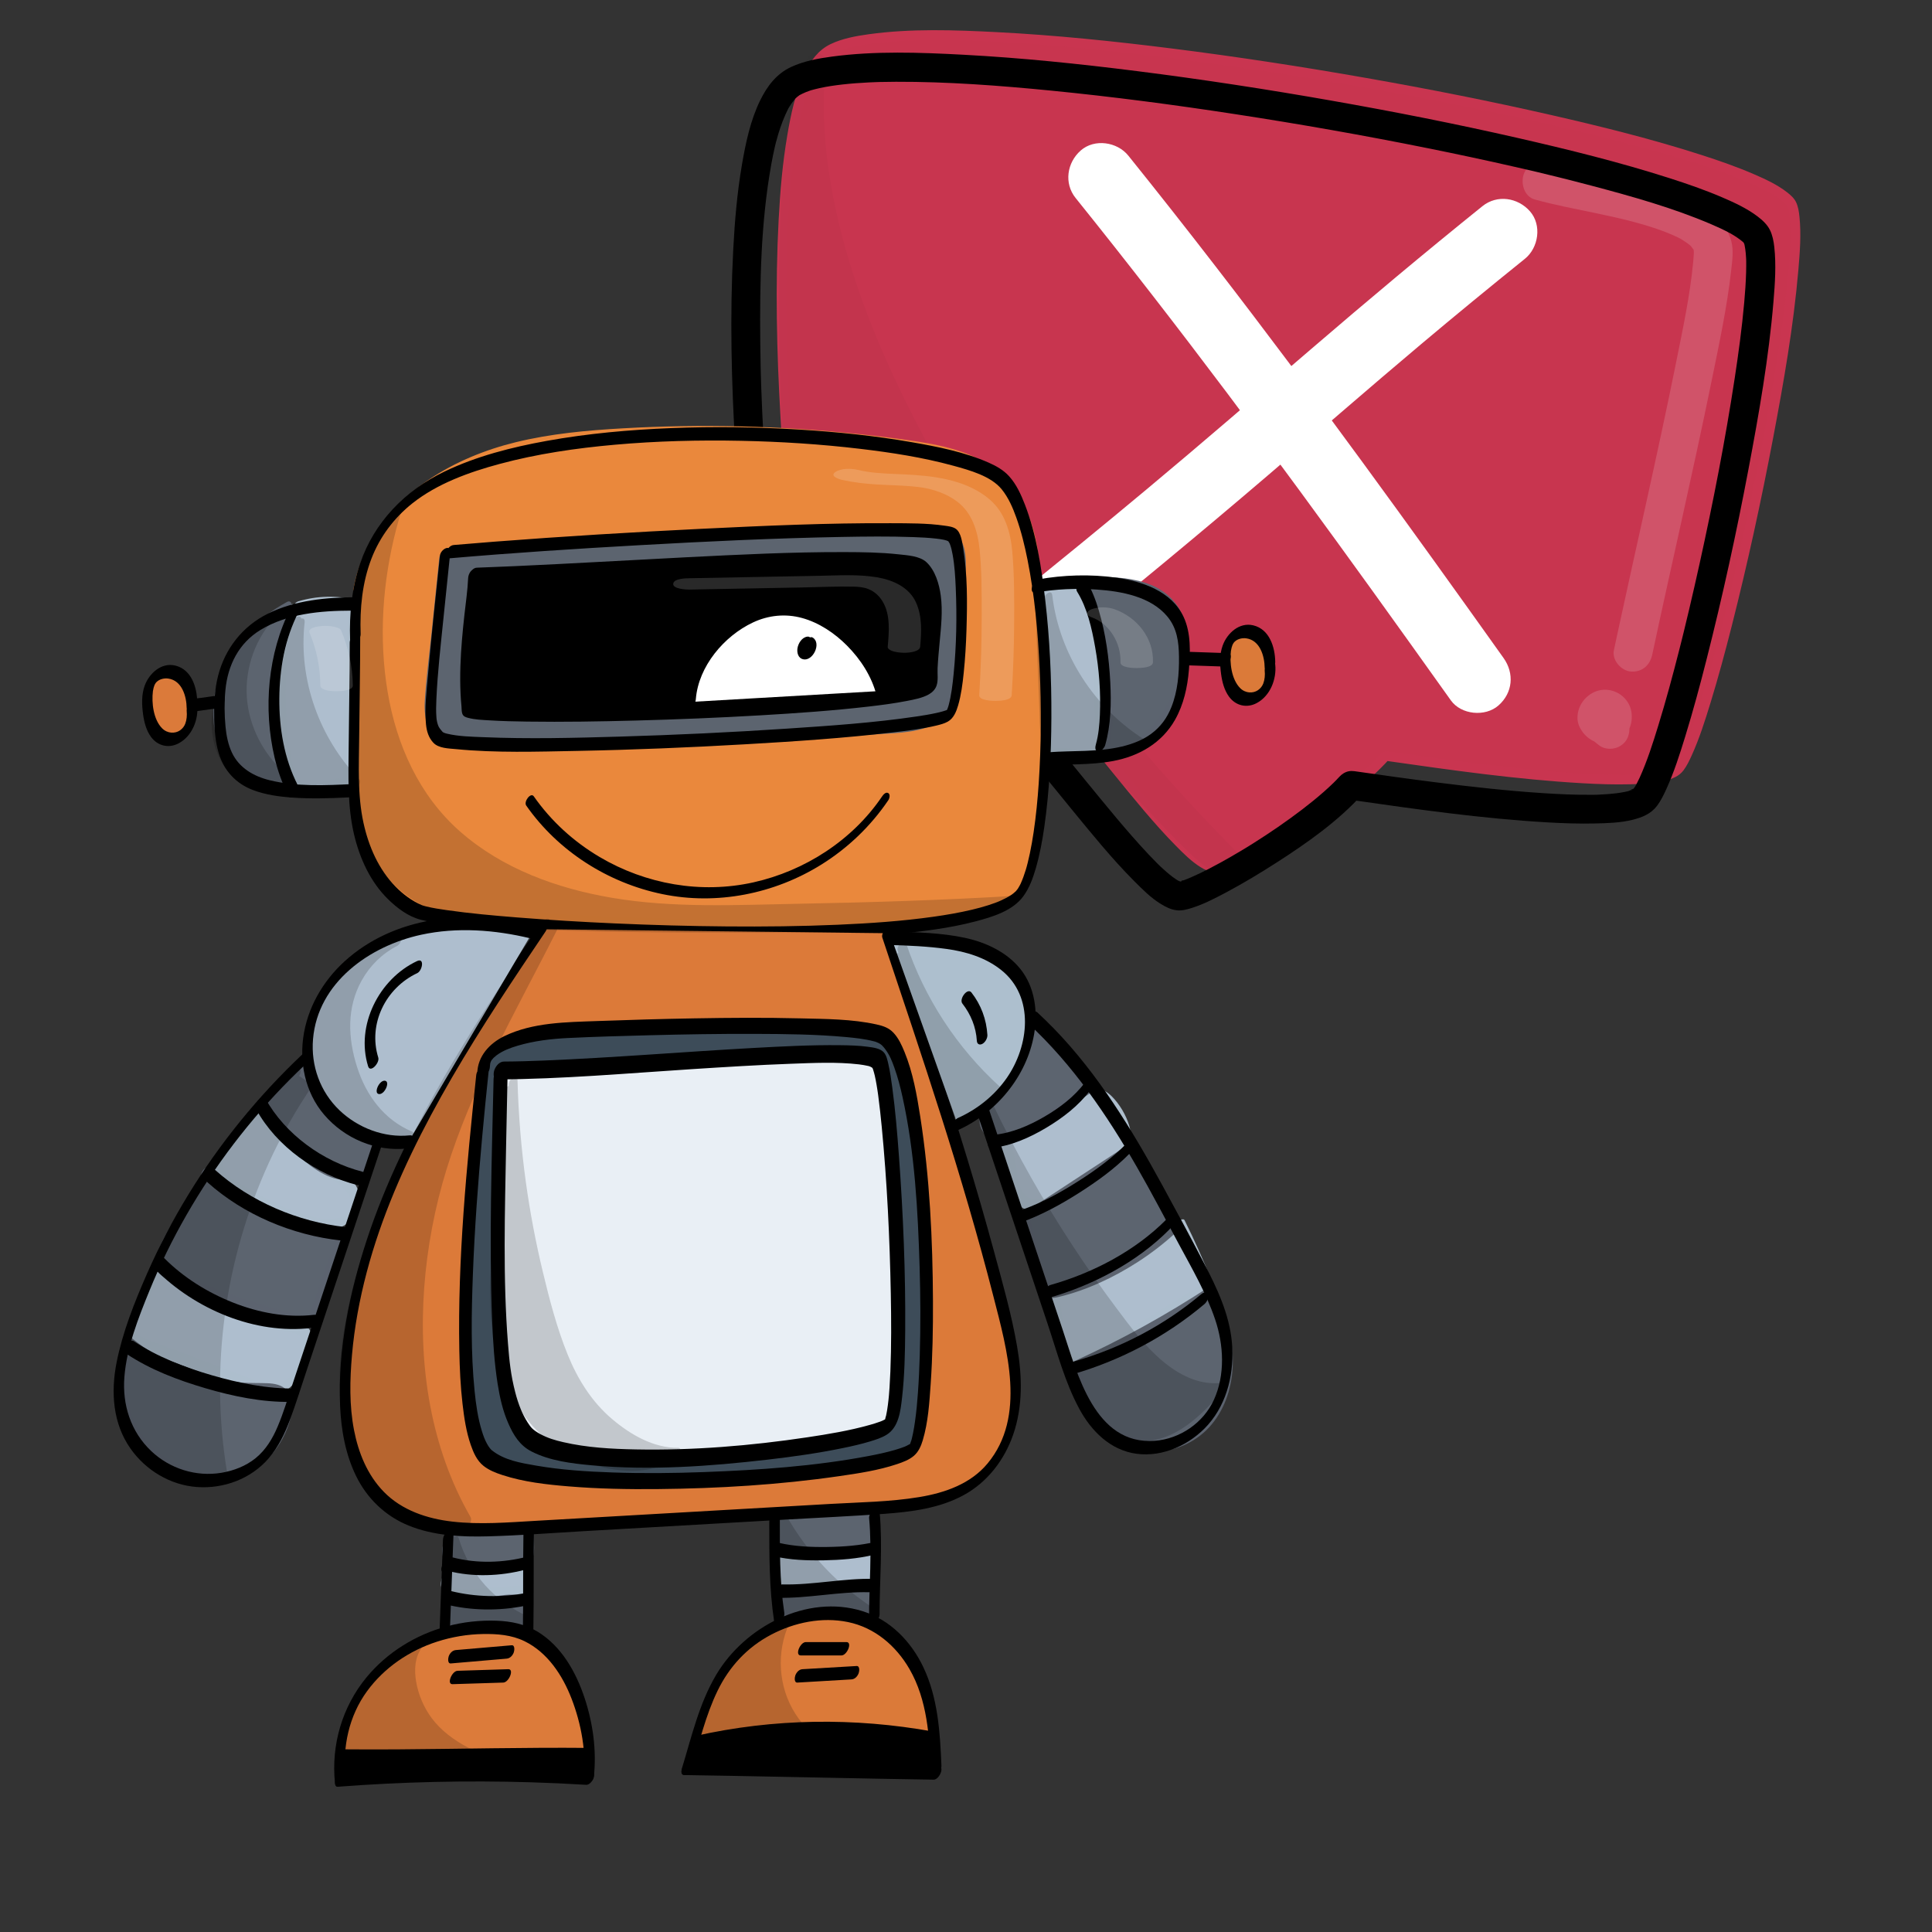 <?xml version="1.0" encoding="utf-8"?>
<!-- Generator: Adobe Adobe Illustrator 24.2.0, SVG Export Plug-In . SVG Version: 6.00 Build 0)  -->
<svg version="1.1" xmlns="http://www.w3.org/2000/svg" xmlns:xlink="http://www.w3.org/1999/xlink" x="0px" y="0px"
	 viewBox="0 0 2000 2000" style="enable-background:new 0 0 2000 2000;" xml:space="preserve">
<rect x="0" y="0" width="2000" height="2000" fill="#333333" stroke="none"/>
<style type="text/css">
	.st0{fill:#C8354F;}
	.st1{fill:#C93550;}
	.st2{opacity:0.149;}
	.st3{fill:#FFFFFF;}
	.st4{opacity:0.031;}
	.st5{fill:#AEBECE;}
	.st6{fill:#ADBECD;}
	.st7{fill:#EA883C;}
	.st8{fill:#EA883B;}
	.st9{fill:#5C646F;}
	.st10{fill:#5C636F;}
	.st11{fill:#DB7A3A;}
	.st12{fill:#DB7A39;}
	.st13{fill:#DC7A39;}
	.st14{fill:#3D4C59;}
	.st15{fill:#E9EFF5;}
	.st16{fill:#ADBFCE;}
	.st17{fill:#DC7B3A;}
	.st18{opacity:0.169;}
	.st19{opacity:0.161;}
</style>
<g id="Ebene_1">
</g>
<g id="Ebene_4">
</g>
<g id="Ebene_8">
</g>
<g id="Ebene_7">
</g>
<g id="Ebene_6">
</g>
<g id="Ebene_3">
	<g>
		<g id="Ebene_2_Kopie">
			<g>
				<path class="st0" d="M1436.49,782.79c68.48,9.76,276.86,40.35,300.81,13.46c38.9-43.69,146.6-551.24,115.8-587.48
					c-64.53-75.94-915.19-225.27-1000-153.05c-76.47,65.12-34.79,554.92-11.66,586.7c34.96,48.03,178,41.02,240.86,72.74
					c28.02,14.14,141.41,180.88,174.08,182.65c18.54,1.01,134.73-66.81,177.93-115.11"/>
				<g>
					<path class="st1" d="M1435.95,787.77c67.21,9.59,134.65,19.2,202.48,23.05c16.31,0.93,32.68,1.48,49.02,1.07
						c12.11-0.3,24.54-0.83,36.35-3.78c7.26-1.81,14.29-4.46,18.92-10.61c3.53-4.7,6.12-10.18,8.54-15.51
						c7.96-17.54,13.82-36.07,19.46-54.46c8.09-26.35,15.25-53,22.03-79.71c16.34-64.44,30.48-129.44,42.85-194.75
						c10.89-57.48,21.07-115.47,26.08-173.81c1.55-18.07,2.98-36.61,1.14-54.7c-0.52-5.16-1.31-10.69-3.61-15.4
						c-2.01-4.12-5.6-7.25-9.16-10.03c-10.24-8.02-22.5-13.65-34.36-18.78c-17.57-7.6-35.69-13.92-53.9-19.78
						c-50.84-16.39-102.82-29.31-154.86-41.22c-63.75-14.59-127.95-27.27-192.37-38.59c-66.86-11.76-133.98-22.06-201.34-30.54
						c-60.17-7.57-120.58-13.83-181.17-16.94c-43.94-2.26-88.92-3.87-132.65,2.16c-13.32,1.84-27.23,4.35-39.47,10.17
						c-12.8,6.09-20.83,17.32-26.83,29.86c-9.62,20.06-14.36,42.54-18.07,64.35c-4.94,29.08-7.45,58.56-9,88
						c-3.58,68.04-2.02,136.4,1.96,204.38c3.25,55.54,7.67,111.41,16.87,166.33c2.33,13.96,4.38,29.11,10,42.23
						c3.62,8.44,11.53,14.97,19.03,19.85c13.88,9.05,29.91,14.43,45.82,18.65c39.47,10.49,80.29,14.6,120.3,22.43
						c17.73,3.47,35.59,7.51,52.32,14.46c5.7,2.37,7.85,3.14,12.15,6.59c3.4,2.72,6.27,5.57,9.26,8.63
						c20.98,21.56,39.46,45.66,58.48,68.94c20.95,25.65,41.78,51.68,65.06,75.28c7.92,8.03,16.23,16.37,25.89,22.31
						c7.36,4.52,13.67,5.87,21.97,3.33c12.38-3.78,24.1-10.02,35.47-16.1c16.98-9.09,33.52-19.04,49.71-29.49
						c31.23-20.15,63-42.17,87.99-69.94c4.32-4.79-3.78-10.71-8.06-5.96c-12.07,13.42-26.19,25.03-40.47,36
						c-16.17,12.42-33,23.99-50.2,34.94c-15.53,9.88-31.42,19.27-47.75,27.77c-10.04,5.22-21.94,11.8-32.36,13.99
						c-0.66,0.14-1.32,0.24-1.99,0.35c-1.77,0.29,0.31,0.1-0.91,0.03c-0.58-0.03-1.16-0.16-1.73-0.28c1.33,0.28-1.25-0.48-1.73-0.67
						c-3.46-1.41-6.31-3.43-9.74-6.04c-9.7-7.39-18.25-16.26-26.54-25.16c-22.96-24.61-44.01-50.98-65.28-77.04
						c-17.63-21.6-34.86-44.26-55.06-63.57c-7.8-7.46-16.11-11.78-26.29-15.53c-17.07-6.29-35.04-10.16-52.89-13.55
						c-39.41-7.48-79.8-11.36-118.49-22.31c-14.99-4.25-30.49-9.53-43.07-19c-2.41-1.81-4.72-3.76-6.77-5.96
						c-1.13-1.21-2.13-2.49-3.17-3.77c-0.24-0.3-1.45-2.29-0.39-0.43c-0.92-1.6-1.63-3.29-2.26-5.02
						c-1.84-4.98-3.16-10.62-4.57-17.16c-1.9-8.79-3.43-17.66-4.84-26.54c-3.9-24.66-6.75-49.49-9.2-74.33
						c-6.38-64.86-9.9-130.09-10.41-195.26c-0.48-61.37,0.7-123.83,11.55-184.4c3.69-20.55,8.45-41.69,18.07-60.39
						c2.9-5.62,7.66-12.64,12.13-16.5c0.78-0.68,1.59-1.32,2.43-1.92c0.38-0.27,0.77-0.53,1.16-0.79c1.36-0.92-0.55,0.26,0.9-0.56
						c2.17-1.21,4.4-2.3,6.7-3.25c6.24-2.57,9.97-3.54,16.64-5.02c7.63-1.7,15.37-2.88,23.12-3.79c19.26-2.26,38.7-2.96,58.09-3.06
						c53.59-0.27,107.22,3.75,160.53,8.94c64.59,6.29,128.95,14.79,193.08,24.63c65.95,10.13,131.7,21.72,197.12,34.89
						c58.13,11.7,116.07,24.55,173.37,39.83c41.34,11.02,83.09,22.69,122.45,39.66c6.66,2.87,13.24,5.95,19.62,9.4
						c1.2,0.65,1.15,0.62,3,1.7c1.27,0.74,2.53,1.51,3.76,2.3c2.12,1.36,4.19,2.78,6.16,4.32c0.83,0.65,1.64,1.33,2.45,2.02
						c0.41,0.35,0.8,0.72,1.19,1.09c-1.25-1.18,0.06,0.07,0.34,0.37c0.55,0.61,1.08,1.21,1.59,1.85c0.9,1.11-0.42-0.9,0.1,0.14
						c0.21,0.41,0.44,0.81,0.6,1.24c0.21,0.53,1.17,3.36,0.69,1.72c0.34,1.18,0.63,2.39,0.87,3.59c0.59,2.97,0.94,6,1.19,9.02
						c1.39,16.86-0.1,35.78-1.73,53.61c-2.41,26.57-6.03,53.01-10.08,79.37c-9.85,64.23-22.35,128.09-36.33,191.55
						c-12.66,57.44-26.31,114.85-43.59,171.1c-5.6,18.24-11.42,36.62-19.28,54.05c-2.66,5.89-3.89,8.9-7.46,13.65
						c-1.53,2.03-2.4,2.79-4.42,3.78c-3.86,1.9-6.93,2.73-11.04,3.58c-12.19,2.54-24.85,3.03-37.26,3.14
						c-16.45,0.15-32.9-0.57-49.31-1.61c-37.34-2.38-74.56-6.51-111.68-11.17c-28.01-3.52-55.96-7.47-83.9-11.46
						C1430.64,776.9,1429.57,786.86,1435.95,787.77L1435.95,787.77z"/>
				</g>
			</g>
		</g>
		<g id="Ebene_7_1_">
			<g class="st2">
				<g>
					<path class="st3" d="M1588.61,206.44c20.76,5.82,42.04,9.72,63.12,14.16c5.82,1.22,11.64,2.48,17.45,3.78
						c2.83,0.64,5.66,1.28,8.48,1.94c1.41,0.33,2.82,0.67,4.24,1c4.65,1.11-3.92-1.01,0.8,0.2c11,2.79,21.96,5.79,32.7,9.49
						c4.99,1.72,9.94,3.58,14.79,5.66c2.18,0.94,4.35,1.92,6.49,2.96c1.03,0.5,2.04,1.03,3.06,1.54c4.18,2.11-2.92-1.83-0.39-0.24
						c3.56,2.24,7.1,4.41,10.32,7.12c0.68,0.58,1.34,1.34,2.07,1.84c-1.04-0.71-3.59-3.78-1.53-1.38c1.2,1.4,2.26,3.27,3.57,4.53
						c-0.72-0.69-2.61-4.84-1.27-1.99c0.33,0.71,0.66,1.43,1.01,2.13c2,4.07-0.52-4.13-0.31-1.25c0.1,1.46,0.48,6.8,0.35,1.84
						c-0.12-4.91-0.04-0.94-0.06,0.25c-0.02,1.12-0.06,2.25-0.11,3.36c-0.13,2.56-0.33,5.11-0.58,7.67
						c-3.31,35-10.81,69.76-17.72,104.17c-9.78,48.74-20.39,97.32-31.07,145.88c-10.1,45.92-20.4,91.8-30.28,137.77
						c-1.03,4.76-2.04,9.53-3.05,14.29c-2.18,10.27,7.7,21.4,17.74,22.03c11.73,0.73,19.71-6.73,22.03-17.74
						c9.61-45.33,19.75-90.55,29.74-135.8c11-49.87,21.96-99.76,32.16-149.8c7.53-36.94,15.5-74.14,19.71-111.65
						c1.08-9.6,2.71-20.78,0.23-30.23c-5.81-22.11-25.8-34.91-45.52-43.68c-22.14-9.85-46.16-15.49-69.7-20.86
						c-21.82-4.97-43.86-8.98-65.65-14.09c-1.08-0.25-2.16-0.51-3.24-0.77c-3.28-0.78,5.15,1.32,1.24,0.29
						c-2.05-0.53-4.1-1.07-6.14-1.64c-10.04-2.81-22.2,0.32-25.96,11.25C1574.14,189.85,1577.83,203.41,1588.61,206.44
						L1588.61,206.44z"/>
				</g>
			</g>
			<g class="st2">
				<g>
					<path class="st3" d="M1646.69,745.23c0.2,4.42,0.39,8.83,0.59,13.24c10.54-6.43,21.09-12.87,31.64-19.3
						c-4.7-3.75-9.4-7.49-14.1-11.24c0.22,10.55,0.43,21.11,0.65,31.66c-2.49,1.67-4.8,2.81-7.88,2.92
						c-1.21,0.22-2.39,0.09-3.53-0.39c-2-0.59-2.3-0.63-0.88-0.14c-2.13-1.06-3.71-2.24-5.31-4.01c0.89,1.13,0.77,0.89-0.35-0.73
						c-1.05-1.36-1.72-2.91-2-4.64c3.85-7.16,7.71-14.31,11.56-21.47c0.3-0.13,4.97-0.97,2.42-0.73c2.52-0.23,4.65-0.05,7.07,0.71
						c-2.46-0.78,1.83,1.12,2.12,1.31c-2.15-1.3,1.44,1.37,1.72,1.71c1.42,1.76,2.17,4,2.6,6.19c-0.7-3.56-1.08,7.26-0.99,6.93
						c0.69-2.46-0.92,1.7-1.19,2.08c-0.74,0.79-1.48,1.57-2.21,2.35c-2.96,1.62-3.74,2.09-2.35,1.42c2.2-0.84-4.55,1.12-2.26,0.67
						c1.05-0.13,0.62-0.12-1.28,0.03c-1.18,0.22-2.34,0.13-3.46-0.28c-4.51-1.01-8.12-4.19-9.43-8.64
						c-1.24-4.21-0.25,2.03-0.39-2.52c-0.14-4.51-0.79,1.79,0.24-2.62c0.1-1.2,0.53-2.27,1.26-3.21c0.98-1.57,1.19-1.94,0.6-1.12
						c-1.05,1.43,3.96-3.35,1.23-1.64c10.26,2.47,20.53,4.93,30.79,7.4c-0.91-1.77-1.81-3.54-2.71-5.31
						c-4.75-9.3-16.44-15.08-26.43-10.07c-9.28,4.66-15.16,16.47-10.08,26.43c0.91,1.77,1.81,3.54,2.71,5.31
						c2.91,5.71,7.26,9.53,13.5,11.06c6.62,1.63,11.69-0.13,17.29-3.66c11.26-7.09,14.28-24.15,8.56-35.57
						c-6.79-13.58-23.76-19.43-37.36-12.31c-13.12,6.86-20.47,23.32-13.02,37.09c7.21,13.31,23.2,19.82,37.39,13.51
						c8.1-3.61,12.94-12.74,11.56-21.47c-1.48-9.43-8.1-17.94-17.1-21.39c-9.76-3.74-19.02-2.05-27.5,3.65
						c-11.17,7.48-8.64,24.26,0.65,31.66c4.7,3.75,9.4,7.49,14.1,11.24c6.27,4.99,15.68,4.86,22.25,0.84
						c7.37-4.52,9.76-11.82,9.39-20.13c-0.2-4.42-0.39-8.83-0.59-13.24c-0.21-4.67-4.27-10.22-7.85-12.87
						c-4-2.96-10.16-4.69-15.1-3.66c-4.98,1.04-9.95,3.52-12.87,7.85C1647.15,734.87,1646.44,739.55,1646.69,745.23L1646.69,745.23z
						"/>
				</g>
			</g>
		</g>
		<g id="Ebene_2_1_">
			<g>
				<g>
					<path d="M1399.14,828.14c67.3,9.63,134.82,19.27,202.73,23.18c16.33,0.94,32.72,1.5,49.08,1.13
						c13.01-0.3,26.36-0.65,39.06-3.79c9.84-2.44,18.97-6.09,25.28-14.39c4.02-5.29,6.99-11.52,9.74-17.53
						c8.01-17.51,13.88-36.06,19.54-54.44c8.13-26.41,15.32-53.12,22.11-79.91c16.52-65.09,30.87-130.75,43.34-196.74
						c10.85-57.42,21.03-115.36,25.88-173.63c1.55-18.59,2.87-37.73,0.83-56.34c-0.65-5.92-1.83-12.19-4.49-17.55
						c-2.83-5.71-7.64-10.12-12.64-13.94c-11.12-8.49-24.35-14.55-37.15-20.04c-17.74-7.59-36.02-13.9-54.38-19.78
						c-51.65-16.53-104.45-29.56-157.3-41.63c-63.72-14.55-127.86-27.2-192.22-38.52c-66.77-11.74-133.81-22.06-201.07-30.54
						c-59.96-7.57-120.17-13.84-180.54-17.03c-44.98-2.38-91.04-4.05-135.82,1.95c-14.24,1.91-29.11,4.66-42.21,10.76
						c-15.12,7.04-24.69,19.74-31.92,34.43c-10.15,20.63-15.04,44.03-18.91,66.53c-5,29.03-7.5,58.48-9.04,87.89
						c-3.6,68.63-1.91,137.6,2.19,206.17c3.32,55.72,7.83,111.78,17.21,166.85c2.49,14.58,4.79,30.41,10.75,44.07
						c4.39,10.07,13.53,18.09,22.59,23.9c14.96,9.59,31.84,15.47,48.93,19.93c40.48,10.58,82.17,14.94,123.16,23.04
						c4.5,0.89,9,1.83,13.47,2.83c1.19,0.27,2.39,0.54,3.57,0.82c0.64,0.15,4.63,1.13,0.78,0.17c2.29,0.57,4.57,1.16,6.85,1.78
						c8.42,2.3,16.77,4.95,24.81,8.35c1.53,0.65,3.06,1.33,4.56,2.03c0.85,0.4,1.74,0.97,2.62,1.27c1.81,0.61-3.76-2.48-2.23-1.24
						c1.28,1.03,2.76,1.85,4.04,2.87c1.51,1.2,2.93,2.5,4.36,3.78c3.22,2.9-2.19-2.24,0.31,0.28c1.1,1.1,2.21,2.2,3.29,3.32
						c20.89,21.5,39.39,45.4,58.39,68.53c21.04,25.6,41.96,51.61,65.38,75.1c8.5,8.53,17.35,17.5,27.73,23.79
						c4.9,2.97,9.98,5.64,15.75,6.4c5.78,0.77,10.93-0.67,16.36-2.39c12.52-3.96,24.38-10.18,35.93-16.34
						c17.6-9.39,34.73-19.71,51.5-30.49c31.83-20.45,63.72-42.82,89.24-71.01c5.44-6.01,2.91-16.5-3.14-20.98
						c-7.06-5.22-15.53-2.88-20.98,3.14c-0.73,0.81-5.2,5.41-2.13,2.34c-1.37,1.37-2.73,2.75-4.11,4.1
						c-3.24,3.13-6.55,6.18-9.93,9.16c-7.27,6.4-14.82,12.48-22.51,18.36c-16.18,12.36-33.01,23.86-50.22,34.72
						c-1.85,1.17-3.69,2.32-5.55,3.47c-0.35,0.21-4.03,2.47-1.13,0.7c-1.09,0.67-2.19,1.33-3.28,1.99
						c-4.26,2.58-8.55,5.1-12.86,7.59c-7.51,4.33-15.08,8.52-22.78,12.49c-6.24,3.23-12.56,6.34-19.02,9.12
						c-2.42,1.04-4.85,2.03-7.32,2.93c-1.04,0.37-2.49,0.59-3.42,1.17c3.41-2.13,2.67-0.71,0.3-0.17c-0.8,0.18-1.64,0.26-2.43,0.44
						c-2.72,0.67,2.7,0.2,2.09-0.02c-0.43-0.15-1.63-0.36-2.07-0.3c3.9-0.44,3.64,1.19,1.26,0.13c-0.82-0.36-1.64-0.76-2.46-1.11
						c-2.91-1.23,3.48,2.19,0.77,0.43c-1.95-1.27-3.88-2.51-5.74-3.91c-4.43-3.32-8.53-7.01-12.58-10.76
						c-0.74-0.68-3.03-2.55,0.39,0.39c-0.64-0.54-1.22-1.18-1.81-1.76c-1.14-1.12-2.27-2.25-3.39-3.38
						c-2.59-2.62-5.15-5.28-7.68-7.97c-22.97-24.45-44.02-50.66-65.3-76.57c-18.33-22.32-36.27-45.51-57.27-65.42
						c-8.12-7.71-17.13-12.48-27.66-16.43c-18.21-6.83-37.49-10.94-56.56-14.56c-20.01-3.79-40.14-6.8-60.23-10.17
						c-9.93-1.67-19.85-3.41-29.72-5.39c-4.55-0.91-9.08-1.88-13.6-2.92c-1.21-0.28-2.4-0.56-3.61-0.84
						c-3.89-0.91,2.15,0.6-0.25-0.06c-2.5-0.69-5.03-1.3-7.53-1.99c-8.24-2.29-16.41-4.93-24.29-8.25
						c-3.44-1.44-6.71-3.12-10.07-4.74c-3.09-1.49,2.88,1.83,0.03,0.01c-0.79-0.51-1.63-0.96-2.42-1.46
						c-1.55-0.97-3.07-1.99-4.55-3.07c-1.43-1.04-2.81-2.12-4.14-3.27c-0.43-0.37-0.84-0.77-1.29-1.13
						c-2.38-1.95,2.3,2.64,0.34,0.31c-1.43-1.7-2.96-4.16-4.63-5.57c3.22,2.72,2.1,3.87,1.32,2.08c-0.14-0.34-0.33-0.67-0.5-1
						c-0.45-0.94-0.83-1.92-1.21-2.9c-0.41-1.08-0.75-2.17-1.13-3.27c-1.13-3.33,0.72,2.58,0.4,1.35c-0.19-0.74-0.42-1.47-0.63-2.21
						c-0.92-3.37-1.72-6.77-2.47-10.18c-1.94-8.85-3.52-17.79-4.96-26.74c-3.94-24.53-6.82-49.22-9.3-73.93
						c-3.1-30.91-5.46-61.9-7.22-92.9c-0.97-17.09-1.75-34.21-2.35-51.32c-0.13-4.06-0.27-8.12-0.38-12.17
						c-0.03-1.06-0.19-7.03-0.08-2.62c-0.06-2.58-0.12-5.17-0.19-7.76c-0.19-8.49-0.32-16.97-0.4-25.47
						c-0.55-61.2,0.57-123.53,11.47-183.92c1.1-6.11,2.33-12.19,3.73-18.23c0.3-1.33,1.64-5.68,0.09-0.47
						c0.41-1.4,0.72-2.85,1.08-4.26c0.72-2.73,1.48-5.45,2.3-8.16c2.73-9.08,6.08-17.92,10.38-26.38c0.24-0.48,0.56-0.93,0.77-1.43
						c0.08-0.2-2.19,3.75-1.11,2.01c0.54-0.88,1.04-1.79,1.59-2.67c1.04-1.67,2.14-3.3,3.32-4.87c1.01-1.35,2.13-2.6,3.21-3.9
						c1.91-2.31-3.27,3.02-0.53,0.58c0.62-0.56,1.23-1.14,1.87-1.69c0.75-0.63,1.55-1.21,2.35-1.8c0.46-0.33,0.97-0.6,1.42-0.94
						c0.43-0.34-4.24,2.37-1.49,0.95c2.23-1.15,4.44-2.27,6.76-3.21c1.23-0.5,2.47-0.96,3.72-1.39c0.72-0.24,1.44-0.48,2.16-0.72
						c3.55-1.2-2.08,0.58-1.09,0.31c3.16-0.85,6.3-1.7,9.49-2.39c7.67-1.67,15.45-2.82,23.25-3.71c9.1-1.04,18.25-1.71,27.4-2.16
						c2.4-0.12,4.79-0.22,7.18-0.31c1.11-0.04,2.23-0.08,3.34-0.11c0.68-0.02,1.35-0.04,2.03-0.06c3.83-0.12-3.24,0.06-0.61,0.02
						c5.43-0.11,10.87-0.19,16.32-0.22c53.59-0.16,107.19,3.9,160.49,9.13c64.14,6.3,128.07,14.75,191.76,24.53
						c66.06,10.14,131.91,21.74,197.44,34.92c30.52,6.13,60.97,12.62,91.31,19.56c14.47,3.3,28.95,6.62,43.33,10.26
						c-3.86-0.98-0.32-0.08,1.43,0.36c1.76,0.44,3.53,0.87,5.29,1.32c3.48,0.87,6.96,1.75,10.44,2.64
						c6.48,1.66,12.97,3.34,19.43,5.06c41.43,11,83.26,22.67,122.75,39.54c6.66,2.84,13.26,5.88,19.65,9.29
						c0.6,0.32,1.19,0.67,1.8,0.98c-5.4-2.71-2.25-1.27-0.99-0.53c1.29,0.75,2.57,1.51,3.83,2.31c2.16,1.35,4.28,2.78,6.3,4.32
						c0.85,0.66,1.7,1.32,2.51,2.02c0.38,0.32,0.74,0.68,1.13,1c2.03,1.69-3.19-3.43-1.36-1.3c0.55,0.63,1.13,1.3,1.72,1.9
						c2.11,2.14-1.9-4.42-0.59-0.91c0.31,0.85,0.63,1.8,1.02,2.6c-1.99-4.21-0.69-2.61-0.13,0.06c0.59,2.78,0.96,5.62,1.22,8.45
						c0.15,1.6,0.26,3.2,0.35,4.8c0.05,0.94,0.09,1.88,0.13,2.82c0.19,4.02-0.05-3.83-0.01-0.55c0.05,4.22,0.03,8.43-0.08,12.64
						c-0.3,10.46-1.03,20.91-1.97,31.34c-2.34,26.24-5.89,52.38-9.86,78.42c-9.8,64.32-22.31,128.25-36.32,191.78
						c-3.51,15.91-7.13,31.79-10.87,47.64c-1.81,7.67-3.66,15.33-5.52,22.98c-0.21,0.86-1.07,4.35,0,0.02
						c-0.2,0.81-0.4,1.63-0.61,2.44c-0.44,1.78-0.88,3.56-1.32,5.34c-0.96,3.83-1.92,7.65-2.89,11.47
						c-6.66,26.15-13.69,52.22-21.63,78.01c-5.61,18.23-11.45,36.62-19.35,54.02c-1.29,2.84-2.84,5.54-4.14,8.36
						c2.62-5.71,0.82-1.47-0.15,0.06c-0.62,0.97-1.28,1.88-1.94,2.82c-0.26,0.37-0.61,0.69-0.86,1.07
						c-1.28,1.94,3.48-2.69,1.28-1.34c-0.57,0.35-1.34,0.92-1.82,1.38c-0.87,0.83-2.85-0.48,2.22-1.36
						c-0.49,0.09-1.07,0.62-1.55,0.82c-1.69,0.71-3.36,1.34-5.07,1.99c-2.27,0.85,4.02-0.99,1.59-0.49c-0.57,0.12-1.13,0.3-1.7,0.44
						c-1.2,0.29-2.41,0.56-3.63,0.8c-5.49,1.1-11.07,1.71-16.64,2.15c-3.11,0.25-6.22,0.42-9.34,0.55c-1.21,0.05-7.44,0.45-2.33,0.1
						c-1.87,0.13-3.8,0.07-5.68,0.09c-16.66,0.14-33.33-0.61-49.96-1.7c-37.19-2.42-74.27-6.55-111.24-11.22
						c-28.04-3.53-56.03-7.5-84.02-11.5c-8.02-1.15-15.67,5.44-16.52,13.3C1384.94,819.93,1391.09,826.99,1399.14,828.14
						L1399.14,828.14z"/>
				</g>
			</g>
		</g>
		<g id="Ebene_10_1_">
			<g>
				<g>
					<path class="st3" d="M1113.47,204.97c53.62,66.64,105.97,134.28,157.38,202.63c50.57,67.23,100.24,135.13,149.43,203.38
						c27.34,37.93,54.52,75.97,81.65,114.05c10.65,14.96,35.58,17.29,49.21,5.32c14.95-13.12,16.68-33.25,5.32-49.21
						c-48.36-67.91-96.94-135.67-146.19-202.95c-50.04-68.37-100.76-136.25-152.56-203.29c-29.53-38.23-59.42-76.19-89.7-113.82
						c-11.49-14.29-35-17.79-49.21-5.32C1104.53,168.26,1101.2,189.72,1113.47,204.97L1113.47,204.97z"/>
				</g>
			</g>
			<g>
				<g>
					<path class="st3" d="M1094.61,672.64c73.43-59.11,146.08-119.15,217.73-180.41c53.05-45.34,105.62-91.24,159.03-136.16
						c35.38-29.76,71.11-59.11,107.13-88.11c14.28-11.5,17.79-35,5.32-49.21c-12.51-14.25-33.97-17.59-49.21-5.32
						c-59.91,48.23-118.85,97.63-177.17,147.76c-56.6,48.65-113.06,97.46-170.36,145.28c-45.11,37.64-90.6,74.81-136.37,111.65
						c-14.28,11.49-17.79,35-5.32,49.21C1057.9,681.58,1079.37,684.91,1094.61,672.64L1094.61,672.64z"/>
				</g>
			</g>
		</g>
		<g id="Ebene_9_1_">
			<g class="st4">
				<path d="M845.04,64.69c-30.19,279.37,244.59,642.99,438.09,834.33c-26.96,4.17-55.89-36.27-108.57-88.38
					c-74.47-73.63-50.86-79.09-94.22-102.14c-36.02-19.14-82.46-20.03-122.86-25.7c-37.23-5.22-83.25-16.87-105.14-38.32
					c-28.88-28.29-51.11-349.99-23.55-543.23"/>
				<g>
					<path d="M835.1,63.62c-6.18,58,0.43,116.85,14.21,173.32c15.28,62.61,38.92,123.01,67.03,180.92
						c29.82,61.43,64.78,120.35,102.73,177.09c37.43,55.97,77.96,109.86,120.85,161.75c38.46,46.52,78.84,91.51,121.28,134.44
						c4.69,4.74,9.4,9.45,14.14,14.14c2.06-5.38,4.12-10.76,6.18-16.14c-0.73,0.1-1.45,0.17-2.17,0.24
						c2.69-0.26,0.41,0.01-0.23-0.04c-1.23-0.11-2.45-0.22-3.68-0.43c-2.81-0.44,0.87,0.49-1.88-0.51
						c-1.55-0.56-3.08-1.14-4.58-1.83c-0.79-0.37-1.56-0.76-2.33-1.16c1.71,0.9-0.08-0.04-0.49-0.29c-1.5-0.93-2.98-1.86-4.43-2.85
						c-3.21-2.22-6.28-4.65-9.26-7.18c-15.85-13.41-29.73-29.14-44.07-44.11c-28.05-29.29-58.2-56.72-80.88-90.63
						c-4.52-6.76-8.69-13.88-14.15-19.96c-6.83-7.6-15.08-13.25-23.94-18.21c-43.73-24.47-94.66-22.96-142.75-31.16
						c-21.93-3.74-43.93-9.13-64.18-18.54c-8.31-3.87-16.12-8.62-22.92-14.8c-1.01-0.91,0.82,1.28-0.35-0.44
						c-0.27-0.39-0.59-0.79-0.89-1.15c-0.97-1.18-0.4-1.87,0.28,0.55c-0.17-0.62-0.74-1.3-1.05-1.88c-1.52-2.89-2.71-5.96-3.78-9.04
						c-0.35-1-0.69-2.02-1.01-3.03c-0.24-0.76-1.13-3.88-0.26-0.77c-0.61-2.18-1.24-4.36-1.81-6.55
						c-2.82-10.93-4.94-22.05-6.81-33.17c-11.51-68.68-15.17-138.99-16.99-208.51c-2.14-81.56-0.81-163.75,8.43-244.88
						c1.01-8.84,2.13-17.66,3.38-26.48c1.81-12.75-18.07-14.89-19.88-2.15c-11.45,80.73-13.49,162.91-12.34,244.34
						c1.04,74.85,4.43,150.25,15.12,224.4c3.2,22.25,6.65,45.2,14.43,66.39c2.7,7.36,6.26,13.56,12.1,18.85
						c15.65,14.18,37.06,22.1,57.04,27.84c23.32,6.7,47.2,10.49,71.27,13.2c24.72,2.79,49.97,4.82,73.92,12
						c5.88,1.76,11.69,3.83,17.32,6.28c2.54,1.1,5.03,2.28,7.49,3.55c1.04,0.53,2.06,1.09,3.08,1.63c1.8,0.97-1.05-0.63,1.14,0.64
						c4.54,2.62,9.01,5.4,13.11,8.68c0.75,0.6,1.49,1.22,2.2,1.85c0.98,0.86,2.26,2.25,0.55,0.45c1.43,1.51,2.88,2.98,4.2,4.59
						c2.5,3.02,4.71,6.26,6.88,9.52c6.61,9.96,13.25,19.82,20.71,29.16c14.3,17.91,30.49,34.02,46.61,50.26
						c17.33,17.45,33.81,35.75,51.39,52.97c11.57,11.34,24.16,23.84,39.63,29.68c6.43,2.42,13.22,3.37,20.05,2.42
						c6.88-0.96,11.62-10.76,6.18-16.14c-41.68-41.25-81.37-84.51-119.25-129.27c-42.66-50.4-83.07-102.74-120.66-157.03
						c-38.3-55.3-73.66-112.73-104.38-172.61c-29.11-56.76-54.46-115.95-71.67-177.47c-15.46-55.28-24.81-113.07-21.65-170.2
						c0.37-6.8,0.94-13.59,1.66-20.36C856.35,52.98,836.47,50.8,835.1,63.62L835.1,63.62z"/>
				</g>
			</g>
		</g>
	</g>
</g>
<g id="Ebene_9">
</g>
<g id="Ebene_10">
</g>
<g id="Ebene_13">
</g>
<g id="Ebene_14">
</g>
<g id="Ebene_15">
	<g>
		<g>
			<path class="st5" d="M300.84,631.17c-11.72,53.37-12.62,109.04-2.62,162.76c1.53,8.19,3.95,17.28,11.21,21.53
				c14.9,8.73,35.42-10.19,50.33-1.48c-0.83-62.44,1.24-124.92,6.2-187.17c-19.03-4.9-39.44-4.43-58.22,1.34"/>
			<g>
				<path class="st6" d="M296.43,632.29c-7.85,36.15-10.99,73.32-9.1,110.27c0.93,18.17,3.04,36.3,6.35,54.19
					c2.33,12.59,7.63,26.6,22.63,26.83c12.99,0.2,27.88-10.81,40.3-4.15c4.02,2.16,7.73-4.86,7.69-7.98
					c-0.8-62.45,1.27-124.91,6.2-187.17c0.13-1.65-0.86-2.87-2.37-3.24c-19.56-4.85-40.01-4.31-59.32,1.44
					c-2.85,0.85-5,3.93-5.48,6.79c-0.36,2.14,0.44,5.41,3.35,4.54c18.72-5.57,38.16-5.95,57.12-1.24c-0.79-1.08-1.58-2.16-2.37-3.24
					c-4.92,62.26-6.99,124.72-6.2,187.17c2.56-2.66,5.13-5.32,7.69-7.98c-10.63-5.7-22.22-0.58-32.93,2.11
					c-5.51,1.38-11.6,2.47-16.86-0.34c-6.14-3.28-8.4-10.3-9.82-16.67c-7.51-33.62-8.78-69.43-6.56-103.71
					c1.3-20.14,4.24-40.15,8.52-59.87c0.52-2.4-0.57-5.03-3.35-4.54C299,626.02,296.98,629.73,296.43,632.29L296.43,632.29z"/>
			</g>
		</g>
		<g>
			<path class="st5" d="M1077.66,609.46c6.59,57.48,9.14,115.41,7.62,173.24c14.51-9.39,38.61,8.55,49.56-4.74
				c3.78-4.59,3.8-11.07,3.63-16.98c-1.02-36.52-2.05-73.05-3.07-109.57c-0.38-13.54-1.48-28.7-11.73-37.72
				c-11.27-9.93-28.47-8.03-43.36-5.53"/>
			<g>
				<path class="st6" d="M1073.12,611.98c6.54,57.5,9.09,115.39,7.62,173.24c-0.07,2.64,2.34,4.04,4.63,2.67
					c11.85-7.09,27.3,2.94,40.14,0.48c20.27-3.89,17.55-28.63,17.12-43.86c-0.66-23.57-1.32-47.15-1.98-70.72
					c-0.3-10.74-0.3-21.54-1.02-32.27c-0.57-8.52-1.85-17.18-5.94-24.8c-10.34-19.24-33.96-17.26-52.3-14.23
					c-4.64,0.77-8.55,12.39-2.14,11.33c14.74-2.44,34.22-4.95,44.38,8.84c4.73,6.42,6.2,14.63,6.81,22.41
					c0.72,9.23,0.7,18.53,0.96,27.78c0.58,20.59,1.15,41.17,1.73,61.76c0.28,10.12,0.72,20.25,0.85,30.38
					c0.09,6.87-0.63,11.82-8.35,12.29c-13.67,0.83-27.45-7.55-40.43,0.22c1.54,0.89,3.09,1.78,4.63,2.67
					c1.47-57.85-1.08-115.74-7.62-173.24C1081.35,599.5,1072.56,607.13,1073.12,611.98L1073.12,611.98z"/>
			</g>
		</g>
		<g>
			<path class="st5" d="M1036.71,1184.39c9.83,7.48,10.49,21.52,11.75,33.71c1.26,12.19,6.3,26.63,18.5,28.91
				c7.91,1.48,15.58-2.99,22.37-7.27c18.98-11.97,37.97-23.94,56.95-35.92c7.36-4.64,15.18-9.82,18.3-17.87
				c4.19-10.81-1.49-22.73-7.46-32.69c-5.81-9.67-13.51-20.04-24.83-21.31c-8.46-0.95-16.45,3.56-23.73,7.9
				c-25.48,15.19-50.96,30.38-76.44,45.57"/>
			<g>
				<path class="st6" d="M1033.56,1189.84c9.37,7.64,9.17,21.1,10.5,32.04c1.14,9.38,3.88,19.71,11.22,26.21
					c9.37,8.3,21.55,4.37,31.18-1.34c12.9-7.66,25.45-16.01,38.14-24.01c20.52-12.94,53.18-27.2,44.44-57.22
					c-3.21-11.03-10.14-22.77-18.36-30.83c-8.59-8.43-19.15-10.6-30.41-6.13c-7.17,2.84-13.68,7.21-20.28,11.15
					c-7.36,4.39-14.72,8.78-22.08,13.16c-15.29,9.11-30.58,18.23-45.86,27.34c-2.51,1.5-4.61,4.71-4.45,7.72
					c0.13,2.6,2.21,4.11,4.63,2.67c23.22-13.84,46.43-27.68,69.65-41.52c9.44-5.63,21.05-14.71,32.65-10.34
					c9.6,3.62,15.7,13.81,20.48,22.31c5.71,10.15,10.42,22.45,0.22,31.22c-9.16,7.87-20.6,13.65-30.79,20.08
					c-11.73,7.39-23.41,14.85-35.18,22.18c-8.84,5.51-20.29,11.11-28.58,1.6c-14.22-16.32-2.85-42.58-20.81-57.21
					C1036.08,1175.85,1029.44,1186.48,1033.56,1189.84L1033.56,1189.84z"/>
			</g>
		</g>
		<g>
			<path class="st5" d="M1088.86,1343.49c7.2,10.15,6.19,23.62,7.48,35.95c1.29,12.33,7.56,26.52,20.01,28.18
				c7.63,1.02,14.88-3.16,21.42-7.18c37.58-23.09,75.16-46.19,112.74-69.28c-8.42-21.44-17.81-42.52-28.11-63.15
				c-36.91,34.81-82.71,60.38-131.96,73.65"/>
			<g>
				<path class="st6" d="M1084.95,1348.25c8.05,12.09,4.91,27.25,7.99,40.76c2.43,10.69,8.88,22.25,20.61,24.26
					c6.72,1.15,13.47-1.52,19.27-4.68c7.47-4.07,14.61-8.84,21.86-13.3c14.86-9.13,29.73-18.27,44.59-27.4
					c17.11-10.51,34.22-21.03,51.32-31.54c2.48-1.53,5.53-5.79,4.28-8.95c-8.59-21.79-18.13-43.18-28.57-64.15
					c-0.99-1.99-4.05-0.65-5.14,0.37c-36.6,34.33-81.24,59.18-129.65,72.37c-4.52,1.23-8.26,13-2.14,11.33
					c50.05-13.64,96.42-39.43,134.26-74.93c-1.71,0.12-3.43,0.25-5.14,0.37c10.11,20.31,19.32,41.04,27.64,62.15
					c1.43-2.98,2.86-5.97,4.28-8.95c-28.05,17.23-56.09,34.47-84.14,51.7c-7.01,4.31-14.02,8.62-21.03,12.93
					c-6.42,3.95-13.15,9.15-20.61,10.9c-12.93,3.02-20.48-9.07-22.96-19.99c-3.3-14.5-0.21-29.69-8.92-42.77
					C1089.73,1334.16,1082.22,1344.14,1084.95,1348.25L1084.95,1348.25z"/>
			</g>
		</g>
		<g>
			<path class="st5" d="M260.25,1153.56c-1.99,12.16-12.55,20.79-21.15,29.72s-16.11,21.96-10.61,33.02
				c2.91,5.85,8.8,9.57,14.44,12.96c24.42,14.7,49.59,29,77.31,35.95c9.03,2.26,18.56,3.72,27.62,1.56
				c9.06-2.16,17.54-8.62,19.72-17.56c2.25-9.24-2.65-18.96-9.64-25.49c-6.99-6.53-15.88-10.64-24.25-15.33
				c-25.97-14.54-47.88-35.3-67.17-57.79"/>
			<g>
				<path class="st6" d="M255.83,1154.69c-2.31,11.95-14.27,19.5-21.69,28.25c-7.58,8.94-14.42,21.54-11.32,33.61
					c3.21,12.51,17.56,18.63,27.69,24.55c12.32,7.2,24.88,14.07,38,19.72c22.03,9.5,55.04,22.27,75.02,2.2
					c8.71-8.75,11.58-21.42,6.41-32.78c-5.54-12.18-17.39-18.76-28.65-24.86c-27.59-14.96-50.49-35.86-70.89-59.53
					c-3.72-4.32-10.99,5.83-7.81,9.52c15.67,18.18,32.89,35.26,52.69,48.95c10.1,6.98,21.23,12.05,31.49,18.72
					c8.31,5.4,20.76,17.07,15.97,28.42c-4.45,10.54-19.87,11.32-29.33,10.15c-12.72-1.58-25.21-6.02-36.97-10.99
					c-11.51-4.86-22.59-10.67-33.45-16.85c-5.17-2.94-10.3-5.97-15.4-9.04c-4.9-2.94-10.28-5.87-13.67-10.62
					c-8.33-11.69,3.87-23.92,11.71-31.78c8.55-8.57,16.65-17.61,19.02-29.88c0.46-2.4-0.53-5.04-3.35-4.54
					C258.46,1148.4,256.33,1152.12,255.83,1154.69L255.83,1154.69z"/>
			</g>
		</g>
		<g>
			<path class="st5" d="M165,1311.85c-8.7,18.9-17.41,37.81-26.11,56.71c-2.16,4.69-4.34,10.11-2.2,14.81
				c1.97,4.34,6.9,6.43,11.41,8.14c36.24,13.72,72.49,27.44,108.73,41.16c10.82,4.09,22.81,8.22,33.68,4.28
				c12.85-4.66,19.16-18.62,24.11-31.22c3.67-9.34,6.73-21.5-0.91-28.1c-3.61-3.12-8.64-3.91-13.37-4.7
				c-47.02-7.83-91.9-27.83-128.95-57.45"/>
			<g>
				<path class="st6" d="M161.01,1311.48c-7.75,16.84-15.51,33.67-23.26,50.51c-3.18,6.92-7.8,14.81-6.13,22.73
					c1.6,7.61,8.61,10.45,15.17,12.94c34.7,13.17,69.42,26.28,104.12,39.42c14.2,5.37,30.46,11.49,44.64,2.63
					c11.52-7.2,17.69-20.11,22.54-32.3c4.28-10.76,9.32-27.28-1.86-35.71c-6.02-4.54-14.96-4.64-22.1-6.05
					c-7.79-1.54-15.51-3.42-23.14-5.62c-35.03-10.12-67.92-27.32-96.46-49.99c-3.84-3.05-10.46,7.6-6.3,10.91
					c22.17,17.61,46.89,31.86,73.29,42.13c12.99,5.06,26.37,9.19,39.96,12.32c6.85,1.58,13.79,2.59,20.66,4.02
					c6.7,1.4,11.74,5.13,11.75,12.4c0.01,5.84-2.42,11.52-4.6,16.83c-2.18,5.3-4.58,10.7-8.16,15.23
					c-9.93,12.56-25.55,9.11-38.72,4.26c-30.71-11.3-61.23-23.17-91.83-34.75c-7.96-3.01-16.49-5.48-24.08-9.34
					c-3.85-1.96-6.73-4.63-5.85-9.29c0.77-4.13,3.34-8.23,5.08-12.02c7.75-16.84,15.51-33.67,23.26-50.51
					c0.93-2.02,0.93-5.69-1.83-6.14C164.24,1305.62,161.98,1309.37,161.01,1311.48L161.01,1311.48z"/>
			</g>
		</g>
		<g>
			<path class="st5" d="M463.82,1630.8c-5.46,4.12-3.05,13.49,2.76,17.13c5.81,3.63,13.21,3.24,20.06,2.72
				c19.27-1.46,38.54-2.91,57.81-4.37c2.68-1.83,1.52-7.5,2.05-16.76c0.39-6.89-12.8-5.07-19.79-5.23
				c-21.2-0.47-42.4-0.95-63.6-1.42"/>
			<g>
				<path class="st6" d="M462.59,1626.42c-10.26,9.05-7.3,25.35,6.08,29.2c8.24,2.37,17.4,0.68,25.78,0.05
					c9.64-0.73,19.27-1.46,28.91-2.18c4.65-0.35,9.3-0.7,13.96-1.05c4.02-0.3,7.18-0.05,9.96-3.28c3.91-4.55,3.58-10.65,3.63-16.26
					c0.04-5.36,1.1-11.01-4.92-13.29c-5.05-1.91-10.87-1.04-16.14-1.05c-21.5-0.02-43.05-0.95-64.54-1.43
					c-4.9-0.11-9.77,11.4-4.33,11.53c20.21,0.45,40.41,0.91,60.62,1.36c5.66,0.13,12.16-0.97,17.69,0.47
					c3.3,0.86,2.65,1.81,2.57,5.1c-0.05,1.95-0.01,3.91-0.04,5.86c0,0.78-0.03,1.56-0.07,2.34c-0.28,1.47,0.22,0.85,1.5-1.86
					c1.13-0.46,2.27-0.92,3.4-1.38c-16.61,1.26-33.23,2.51-49.84,3.77c-6.76,0.51-14.01,1.72-20.75,0.51
					c-3.04-0.54-6.17-1.66-8.28-4.02c-0.97-1.08-1.73-2.42-2.11-3.82c-0.19-0.54-0.3-1.1-0.34-1.68c0.14-1.14,0.06-1.17-0.25-0.09
					c2-1.76,4.15-5.37,3.14-8.14C467.21,1624.34,464.44,1624.78,462.59,1626.42L462.59,1626.42z"/>
			</g>
		</g>
		<g>
			<path class="st5" d="M805.18,1614.11c-4.61,5.51-2.81,11.2-0.91,20.25c1.65,7.84,14.78,6.22,22.89,6.52
				c27.38,1.02,51.22,0.28,78.56-1.55c-1.9-10.21-1.13-22.36,0-33.13c-33.63,1.12-67.26,2.24-100.89,3.36"/>
			<g>
				<path class="st6" d="M802.86,1610.84c-6.28,8.23-6.11,18.72-2.68,28.25c3.08,8.55,14.75,7.46,22.01,7.51
					c27.23,0.19,54.17,0.29,81.37-1.51c4.37-0.29,7.23-5.49,6.54-9.52c-1.72-10.04-0.99-20.42,0.04-30.49
					c0.15-1.49,0.09-4.72-2.25-4.64c-33.63,1.12-67.26,2.24-100.89,3.36c-4.9,0.16-9.64,11.7-4.33,11.53
					c33.63-1.12,67.26-2.24,100.89-3.36c-0.75-1.55-1.5-3.09-2.25-4.64c-1.23,11.93-1.99,23.87,0.04,35.76
					c2.18-3.17,4.36-6.35,6.54-9.52c-22.63,1.49-45.29,2.35-67.97,1.86c-8.23-0.18-17.48,0.68-25.6-0.93
					c-4.14-0.82-5.34-2.34-6.19-6.35c-0.61-2.84-2.61-8.16-0.62-10.77c1.45-1.9,3.43-5.76,1.59-8.03
					C807.28,1607.13,804.18,1609.1,802.86,1610.84L802.86,1610.84z"/>
			</g>
		</g>
		<g>
			<path class="st7" d="M370.22,610.56c5.8,54.83-1.85,113.49-3.71,169.25s6.15,126.52,53.75,156.59
				c29.71,18.77,68.46,11.79,103.7,13.45c152.36,7.18,305.33,14.35,457.21,0.42c24.48-2.24,50.79-5.86,68.59-22.59
				c21.46-20.17,23.79-52.64,24.47-81.88c1.65-71.75,1.65-143.54,0.02-215.29c-1.11-48.55-5.5-102.74-42.12-135.17
				c-25.36-22.47-60.88-29.25-94.61-34c-98.89-13.91-199.21-17.92-298.91-11.96c-56.62,3.39-114.35,10.34-165.27,35.04
				c-50.92,24.69-94.46,70.1-103.22,125.42"/>
			<g>
				<path class="st8" d="M365.68,613.08c4.03,39.21,1.52,78.67-0.96,117.89c-2.11,33.28-4.68,66.74-1.39,100.03
					c2.74,27.8,8.97,56.32,23.93,80.3c7.02,11.24,16.15,21.24,27.1,28.75c13.41,9.2,29.31,13.28,45.34,14.72
					c17.37,1.56,34.84,0.41,52.25,0.59c19.77,0.2,39.57,1.67,59.32,2.57c40.93,1.86,81.87,3.55,122.83,4.68
					c81.8,2.24,163.75,2.2,245.42-3.4c18.78-1.29,37.69-2.45,56.35-4.99c15.77-2.14,31.98-5.9,45.49-14.69
					c27.76-18.08,35.15-50.88,36.88-81.93c2.2-39.53,1.74-79.39,1.76-118.97c0.03-40.07-0.13-80.21-1.49-120.26
					c-1.04-30.57-3.65-62.47-16.21-90.75c-13.03-29.34-36.43-49.45-66.65-59.88c-15.57-5.37-31.79-8.53-48.04-11
					c-19.53-2.96-39.16-5.34-58.8-7.42c-40.51-4.29-81.2-6.94-121.93-7.92c-40.73-0.99-81.5-0.32-122.18,2
					c-37.18,2.12-74.53,5.51-110.78,14.38c-62.83,15.35-124.61,50.49-154.25,110.39c-6.7,13.55-11.52,27.88-13.97,42.81
					c-0.39,2.39,0.48,5.05,3.35,4.54c2.8-0.49,5.06-4.23,5.48-6.79c10.15-61.85,63.02-106.43,119-127.81
					c33.48-12.79,69.05-19.12,104.59-22.76c37.88-3.88,76.1-5.27,114.17-5.62c77.9-0.71,156.38,4.07,233.39,16.09
					c30.89,4.82,63.99,12.6,86.83,35.5c21.08,21.13,30.06,50.58,33.93,79.49c4.56,34.06,3.8,68.95,4.19,103.23
					c0.45,39.87,0.4,79.75-0.16,119.61c-0.26,18.46-0.28,36.98-1.26,55.41c-0.79,14.89-2.59,30.21-8.63,43.98
					c-13.39,30.52-47.9,35.92-77.55,38.68c-79.07,7.37-158.65,8.76-238.01,7.54c-39.64-0.61-79.27-1.9-118.88-3.5
					c-19.48-0.79-38.95-1.65-58.43-2.54c-18.77-0.86-37.58-2.26-56.37-2.23c-31.71,0.06-66.34,3.51-93.31-16.57
					c-21.64-16.1-33.48-41.72-39.85-67.27c-6.71-26.93-8.02-55.03-7.11-82.68c1.26-38.25,5.14-76.38,5.76-114.67
					c0.3-18.22-0.18-36.45-2.05-54.58C374,600.6,365.18,608.23,365.68,613.08L365.68,613.08z"/>
			</g>
		</g>
		<g>
			<path class="st9" d="M297.26,628.29c-25.45,13.79-47.82,34.09-60.77,59.74s-15.71,56.86-4.27,83.2
				c11.45,26.34,38,46.52,67.02,47.58c-20.31-59.77-20.94-125.88-1.78-186.02"/>
			<g>
				<path class="st10" d="M297.17,623.09c-31.38,17.18-58.92,44.13-70.56,78.6c-11.7,34.66-6.84,75.14,20.69,101.01
					c13.6,12.77,31.02,20.96,49.77,21.86c3.97,0.19,7.75-5.91,6.54-9.52c-19.71-58.6-20.76-122.85-2.16-181.89
					c2.51-7.95-6.02-6.99-7.99-0.74c-19.45,61.73-19.25,128.74,1.4,190.15c2.18-3.17,4.36-6.35,6.54-9.52
					c-30.76-1.47-57.92-23.68-67.51-52.65c-10.82-32.72-0.49-68.13,21.44-93.71c11.72-13.67,26.27-24.58,42.01-33.2
					c2.54-1.39,4.6-4.78,4.45-7.72C301.67,623.08,299.61,621.76,297.17,623.09L297.17,623.09z"/>
			</g>
		</g>
		<g>
			<path class="st9" d="M1120.89,606.03c25.98,54.11,33.82,116.52,22.03,175.25c27.54,0.18,51-20.65,65.07-44.03
				c12.36-20.53,19.84-44.4,18.2-68.23c-4.19-60.91-51.82-67.29-101.19-65.72"/>
			<g>
				<path class="st10" d="M1116.98,610.79c25.29,53.12,32.91,113.91,21.52,171.61c-0.31,1.55,0.01,4.66,2.25,4.64
					c47.36-0.34,80.2-51.37,88.2-93.14c3.93-20.54,2.66-43.79-7.5-62.46c-7.61-13.97-20.75-23.27-35.68-28.11
					c-18.83-6.1-39-6.4-58.6-5.8c-4.9,0.15-9.64,11.69-4.33,11.53c27.96-0.85,63.89-0.94,83.98,22.07
					c11.28,12.91,15.13,30.62,15.06,47.39c-0.09,22.55-8.5,45.37-21.58,63.61c-12.93,18.02-32.13,33.22-55.21,33.39
					c0.75,1.55,1.5,3.09,2.25,4.64c11.91-60.34,3.89-123.39-22.54-178.88c-1.29-2.7-5.14,0.21-6.23,1.49
					C1116.7,604.96,1115.7,608.1,1116.98,610.79L1116.98,610.79z"/>
			</g>
		</g>
		<g>
			<path class="st9" d="M459.15,576.43c-4.72,46-9.45,92.01-14.17,138.01c-1.41,13.76-2.47,28.92,5.73,40.14
				c10.69,14.63,31.86,15.99,50.14,15.89c143.1-0.78,286.17-6.69,428.83-17.71c18.68-1.44,39.79-4.27,50.71-19.3
				c7.16-9.84,8.09-22.67,8.77-34.77c1.94-34.45,3.88-68.91,5.82-103.36c0.76-13.57,0.8-29.04-9.26-38.33
				c-8.61-7.95-21.63-8.44-33.42-8.43c-163.76,0.12-327.52,8.94-490.32,26.42"/>
			<g>
				<path class="st10" d="M454.73,577.55c-2.6,25.3-5.2,50.6-7.79,75.9c-2.47,24.07-5.8,48.22-7.26,72.37
					c-1.18,19.49,4.27,38.55,24.11,45.87c18.96,7,40.95,4.53,60.73,4.34c101.02-0.99,202.02-4.53,302.87-10.62
					c25.13-1.52,50.25-3.19,75.35-5.03c20.16-1.47,42.46-0.97,61.33-9.19c18.96-8.25,27.15-25.96,28.96-45.67
					c2.23-24.22,2.88-48.68,4.25-72.96c0.71-12.59,1.42-25.18,2.13-37.77c0.52-9.38,0.99-19.08-1.57-28.23
					c-2.44-8.75-8.05-16.17-16.51-19.84c-9.06-3.93-19.15-3.92-28.85-3.92c-50.51,0.03-101.03,0.94-151.51,2.66
					c-100.34,3.41-200.57,10.09-300.49,20c-12.48,1.24-24.96,2.53-37.43,3.87c-4.67,0.5-8.66,12.03-2.14,11.33
					c96.14-10.3,192.6-17.6,289.21-21.85c47.83-2.11,95.69-3.47,143.56-4.09c12.22-0.16,24.43-0.27,36.65-0.33
					c10.72-0.05,21.64-0.66,32.32,0.41c9.33,0.93,18.6,4,23.64,12.48c4.6,7.75,4.66,17.42,4.36,26.15
					c-0.84,24.01-2.66,48.02-4.01,72c-0.67,11.93-1.33,23.85-2.01,35.78c-0.53,9.22-0.86,19.59-5.77,27.72
					c-9.29,15.39-32.01,16.89-47.99,18.13c-24.11,1.87-48.23,3.57-72.36,5.14c-96.19,6.24-192.53,10.17-288.91,11.76
					c-23.6,0.39-47.24,0.98-70.84,0.73c-16.23-0.17-36.85-1.77-45.87-17.53c-5.09-8.89-4.71-19.86-3.88-29.73
					c1-11.9,2.41-23.78,3.63-35.66c2.43-23.66,4.86-47.32,7.29-70.98c1.21-11.83,2.43-23.66,3.64-35.49
					C464.41,567.11,455.29,572.09,454.73,577.55L454.73,577.55z"/>
			</g>
		</g>
		<g>
			<path class="st9" d="M310.71,1102.05c-12.87,13.82-25.74,27.63-38.61,41.45c17.02,22.95,34.58,46.41,58.71,61.95
				c10.09,6.5,21.95,11.61,33.88,9.98c11.93-1.62,23.19-12.09,21.89-23.92c-1.68-15.29-20.02-21.57-33.73-28.88
				c-21.68-11.55-37.24-33.64-40.66-57.72"/>
			<g>
				<path class="st10" d="M308.4,1098.78c-12.87,13.82-25.74,27.63-38.61,41.45c-1.65,1.77-3.24,5.81-1.59,8.03
					c12.58,16.95,25.31,33.95,40.96,48.23c14.56,13.29,34.85,28.46,55.85,24.38c16.42-3.19,31.29-21.59,24.58-38.44
					c-6.23-15.65-25.87-20.03-38.76-28.28c-18.45-11.81-30.96-31.38-34.25-52.99c-0.46-3.01-4.07-1.87-5.61-0.63
					c-2.39,1.93-3.59,5.16-3.14,8.14c2.49,16.35,10.11,31.82,21.54,43.79c5.76,6.03,12.36,11.26,19.68,15.26
					c6.54,3.58,13.46,6.45,19.82,10.37c5.85,3.61,12.15,8.63,13.17,15.91c1.08,7.73-6.17,13.17-12.86,15.03
					c-18.55,5.15-38.22-9.76-51.23-21.23c-16.19-14.27-29.13-31.82-41.93-49.07c-0.53,2.68-1.06,5.35-1.59,8.03
					c12.87-13.82,25.74-27.63,38.61-41.45C317.48,1100.54,314.09,1092.66,308.4,1098.78L308.4,1098.78z"/>
			</g>
		</g>
		<g>
			<path class="st9" d="M217.47,1213.41c-21.69,31.87-55.14,80.36-52.18,94.7c3.48,16.9,102.06,50.92,156.18,61.54
				c10.49-29.95,20.98-59.9,31.47-89.86c-52.02-6.71-101.71-29.98-139.88-65.49"/>
			<g>
				<path class="st10" d="M214.2,1211.52c-13.5,19.83-27.25,39.6-39.15,60.45c-4.56,7.99-9.12,16.29-12.1,25.02
					c-1.82,5.35-3.9,12.21-0.95,17.55c2.35,4.24,6.95,7.33,10.92,9.89c6.3,4.07,13.08,7.41,19.88,10.55
					c18.86,8.69,38.52,15.71,58.27,22.1c22.39,7.24,45.13,13.77,68.23,18.34c2.74,0.54,5.44-3.33,6.16-5.39
					c10.49-29.95,20.98-59.9,31.47-89.86c0.7-2,1.12-5.74-1.83-6.14c-51.25-6.79-100.13-29.36-138.14-64.49
					c-4.27-3.95-11.29,6.31-7.81,9.52c39.13,36.16,88.78,59.5,141.62,66.5c-0.61-2.04-1.22-4.09-1.83-6.13
					c-10.49,29.95-20.98,59.9-31.47,89.86c2.05-1.8,4.11-3.59,6.16-5.39c-38.87-7.7-77.57-19.88-114.09-35.24
					c-12.25-5.15-27.09-10.63-36.87-20.02c-3.25-3.12-3.52-4.29-2.49-8.43c1.83-7.38,5.83-14.41,9.47-21.01
					c12.25-22.16,26.86-42.99,41.09-63.9c1.23-1.8,2.25-5.97-0.12-7.35C218.05,1206.47,215.39,1209.77,214.2,1211.52L214.2,1211.52z
					"/>
			</g>
		</g>
		<g>
			<path class="st9" d="M133.31,1394.45c-12.1,31.28-9.09,68.44,10.04,96.09s54.6,44.12,88.06,38.65s62.38-33.91,65.74-67.23
				c0.6-5.96,0.28-12.47-3.45-17.19c-5.79-7.31-16.76-7.23-26.16-7.11c-48.54,0.59-97.1-16.42-134.41-47.08"/>
			<g>
				<path class="st10" d="M129.32,1394.08c-12.25,32.43-10.29,70.65,9.22,99.9c17.96,26.92,50.83,44.01,83.29,41.83
					c31.83-2.13,60.27-23.05,73.38-51.9c5.55-12.2,11.92-33.64,1.48-44.94c-5.01-5.43-12.7-6.77-19.75-7.04
					c-9.12-0.35-18.18,0-27.29-0.79c-41.4-3.58-81.17-19.79-113.37-46.03c-3.78-3.08-10.43,7.55-6.3,10.91
					c25.57,20.83,55.89,35.29,88.08,42.44c16.05,3.57,32.31,5.03,48.73,4.93c6.84-0.04,15.07-0.35,20.82,4.01
					c6.32,4.79,5.67,13.61,4.44,20.56c-4.96,27.94-29.56,49.51-56.76,55.04c-29.18,5.93-60.8-6.24-80.64-27.95
					c-24.48-26.8-30.01-66.75-17.35-100.24c0.78-2.06,1.03-5.67-1.83-6.14C132.67,1388.24,130.13,1391.93,129.32,1394.08
					L129.32,1394.08z"/>
			</g>
		</g>
		<g>
			<path class="st9" d="M1019.8,1151.23c-5.95,11.08,6.14,24.81,18.82,25.66c12.67,0.85,24.25-6.5,34.76-13.54
				c17.92-12,35.85-24.01,53.77-36.01c-14.27-26.02-33.94-49.14-57.43-67.51c-7.47,33.28-26.16,64-52.4,86.16"/>
			<g>
				<path class="st10" d="M1016.53,1149.34c-4.51,9.45-3.11,19.21,4.74,26.43c9.03,8.31,21.13,8.22,32.08,3.97
					c12.89-5,24.19-13.93,35.59-21.57c12.76-8.55,25.53-17.1,38.29-25.64c2.97-1.99,5.8-6.38,3.82-9.95
					c-14.63-26.44-34.47-49.51-58.19-68.2c-3.3-2.6-7.07,4.42-7.57,6.58c-7.24,31.46-24.7,59.72-49.22,80.65
					c-2.02,1.73-4.14,5.4-3.14,8.14c1,2.74,3.74,2.22,5.61,0.63c27.83-23.74,47.38-56.03,55.58-91.66
					c-2.52,2.19-5.04,4.38-7.57,6.58c23.18,18.26,42.39,41,56.67,66.81c1.27-3.32,2.55-6.63,3.82-9.95
					c-20.07,13.44-39.84,27.56-60.36,40.29c-8.52,5.29-19.48,11.05-29.82,8.03c-3.96-1.16-7.7-3.67-10.35-6.82
					c-2.04-2.44-5.06-7.19-3.47-10.52c0.94-1.97,2.45-5.86-0.12-7.35C1020.58,1144.41,1017.44,1147.43,1016.53,1149.34
					L1016.53,1149.34z"/>
			</g>
		</g>
		<g>
			<path class="st9" d="M1061.74,1264.67c5.26,20.21,10.51,40.42,15.77,60.64c1.03,3.97,2.28,8.26,5.63,10.68
				c4.24,3.06,10.11,1.96,15.17,0.59c44.46-12.01,85.82-35.06,119.22-66.43c-15.07-27.61-30.13-55.21-45.2-82.82
				c-36.81,24.09-73.62,48.17-110.43,72.26"/>
			<g>
				<path class="st10" d="M1057.37,1268.42c4.43,17.05,8.87,34.11,13.3,51.16c1.64,6.32,2.56,14.69,7.06,19.79
					c4.64,5.24,11.73,4.74,17.97,3.27c29-6.85,57.36-20.23,82.3-36.34c14.5-9.37,28.14-19.98,40.76-31.76
					c2.32-2.17,4.37-6.03,2.67-9.14c-15.07-27.61-30.13-55.21-45.2-82.82c-0.76-1.39-2.9-1.16-3.99-0.44
					c-36.81,24.09-73.62,48.17-110.43,72.26c-2.47,1.62-4.61,4.62-4.45,7.72c0.13,2.5,2.24,4.24,4.63,2.67
					c36.81-24.09,73.62-48.17,110.43-72.26c-1.33-0.15-2.66-0.29-3.99-0.44c15.07,27.61,30.13,55.21,45.2,82.82
					c0.89-3.05,1.78-6.1,2.67-9.14c-26.18,24.44-56.98,43.85-90.49,56.58c-8.13,3.09-16.41,5.82-24.8,8.13
					c-4.11,1.13-9.29,2.89-13.4,0.86c-3.74-1.85-4.73-6.09-5.72-9.78c-5.44-20.16-10.51-40.43-15.77-60.64
					C1064.52,1254.8,1056.18,1263.86,1057.37,1268.42L1057.37,1268.42z"/>
			</g>
		</g>
		<g>
			<path class="st9" d="M1115.45,1418.57c1.03,29.45,18.83,58.1,45.62,71.1c26.79,13,61.5,9,83.62-10.79
				c19-16.99,27.51-43.33,26.96-68.63c-0.55-25.3-9.27-49.78-20.27-72.64c-44.2,28.99-90.67,54.62-138.86,76.56"/>
			<g>
				<path class="st10" d="M1110.91,1421.09c1.96,44.07,37.38,82.47,82.62,81.86c21.9-0.3,42.94-9.04,57.91-25.13
					c15.45-16.6,23.26-39.16,24.58-61.54c1.73-29.18-8.35-57.49-20.74-83.42c-0.68-1.43-2.95-1.12-3.99-0.44
					c-44.28,28.99-90.71,54.58-138.86,76.56c-4.41,2.02-6.63,13.5,0.17,10.39c48.15-21.98,94.58-47.57,138.86-76.56
					c-1.33-0.15-2.66-0.29-3.99-0.44c17.9,37.46,31.98,88.01,3.37,124.22c-24.87,31.48-73.97,31.98-103.25,6.64
					c-16.47-14.25-26.63-35.47-27.6-57.18c-0.12-2.75-2.22-3.85-4.63-2.67C1112.82,1414.62,1110.78,1418.27,1110.91,1421.09
					L1110.91,1421.09z"/>
			</g>
		</g>
		<g>
			<path class="st9" d="M804.49,1573.04c-3.78,10.5-3.3,22.12,2.75,27.33c8.12,7,20.5,6.23,31.15,4.54
				c10.65-1.69,21.32-4.73,32.03-3.43c8.95,1.09,18.43,5.1,26.53,1.18c6.12-2.96,9.45-9.88,9.94-16.59
				c0.48-6.71-1.4-13.34-3.26-19.81c-32.78,0.2-65.55,0.4-98.33,0.6"/>
			<g>
				<path class="st10" d="M800.49,1572.67c-4.18,12.37-5.59,29.71,8.41,36.25c13.84,6.47,30.26,0.95,44.4-1.18
					c9.51-1.43,17.53,0.14,26.83,1.7c7.2,1.2,14.56,0.81,20.49-3.89c13.57-10.77,11.59-28.3,7.36-43.04
					c-0.26-0.92-1.12-2.01-2.2-2.01c-32.78,0.2-65.55,0.4-98.33,0.6c-4.91,0.03-9.71,11.56-4.33,11.53
					c32.78-0.2,65.55-0.4,98.33-0.6c-0.73-0.67-1.47-1.34-2.2-2.01c2.78,9.72,7.77,28.35-8.08,28.56
					c-6.3,0.08-12.39-2.12-18.59-2.86c-6.33-0.76-12.76-0.03-19.02,1c-11.21,1.85-23.24,5.49-34.6,2.61
					c-12.6-3.19-14.18-14.94-10.47-25.91C811.16,1565.49,802.58,1566.48,800.49,1572.67L800.49,1572.67z"/>
			</g>
		</g>
		<g>
			<path class="st9" d="M809.99,1654.4c-7.56,4.3-2.99,17.08,5.28,19.82c8.28,2.74,17.17-0.61,25.62-2.76
				c19.91-5.06,41.55-3.24,60.31,5.06c0.7-11.45,1.4-22.91,2.1-34.36c-31.99,1.65-63.98,3.3-95.98,4.94"/>
			<g>
				<path class="st10" d="M809.9,1649.21c-7.17,4.74-10.31,13.5-6.77,21.53c4.12,9.36,13.62,11.17,22.95,9.75
					c5.83-0.89,11.41-2.93,17.17-4.15c5.97-1.27,12.04-1.92,18.14-1.91c12.64,0.01,25.06,2.56,36.66,7.56
					c4.31,1.85,7.49-4.65,7.69-7.98c0.7-11.45,1.4-22.91,2.1-34.36c0.08-1.28-0.79-3.32-2.37-3.24c-31.99,1.65-63.98,3.3-95.98,4.94
					c-4.89,0.25-9.59,11.8-4.33,11.53c31.99-1.65,63.98-3.3,95.98-4.94c-0.79-1.08-1.58-2.16-2.37-3.24
					c-0.7,11.45-1.4,22.91-2.1,34.36c2.56-2.66,5.13-5.32,7.69-7.98c-16.97-7.31-35.48-9.81-53.77-7.01
					c-9.22,1.41-18.7,6.09-28.11,5.38c-3.88-0.29-7.23-1.54-9.58-4.73c-0.91-1.23-1.64-2.59-1.98-4.09
					c-0.49-2.19,0.55-1.93-0.84-1.01c2.47-1.63,4.61-4.61,4.45-7.72C814.4,1649.39,812.29,1647.63,809.9,1649.21L809.9,1649.21z"/>
			</g>
		</g>
		<g>
			<path class="st9" d="M468.13,1591.76c-8.94,5.2-7.04,19.68,0.99,26.17c12.61,10.18,51.36,3.63,69.92,1.62
				c13.74-1.48,7.61-19.36,8.86-34.68c-25.94-0.41-51.88-0.82-77.83-1.23"/>
			<g>
				<path class="st10" d="M468.04,1586.57c-9.81,6.38-13,19-7.89,29.48c4.53,9.29,14.02,11.97,23.6,12.84
					c11.62,1.06,23.44-0.12,35-1.39c5.28-0.58,10.55-1.27,15.83-1.89c5.05-0.6,9.5-1.54,12.97-5.61
					c8.66-10.16,4.07-25.59,4.89-37.64c0.09-1.36-0.8-3.22-2.37-3.24c-25.94-0.41-51.88-0.82-77.83-1.23
					c-4.91-0.08-9.76,11.44-4.33,11.53c25.94,0.41,51.88,0.82,77.83,1.23c-0.79-1.08-1.58-2.16-2.37-3.24
					c-0.4,5.89,0.13,11.75,0.28,17.64c0.06,2.44,0.12,4.9-0.35,7.31c-0.13,0.67-0.67,1.31,0.08,0.62c-0.53,0.49-1.45,0.61-2.1,0.76
					c-4.52,1.05-9.5,1.17-14.11,1.72c-5.47,0.66-10.94,1.28-16.43,1.7c-10.21,0.78-21.34,1.55-31.34-1.22
					c-4.29-1.19-7.93-3.37-10.29-7.26c-1.57-2.59-4.33-9.48-0.89-11.71c2.48-1.61,4.61-4.63,4.45-7.72
					C472.54,1586.74,470.43,1585.02,468.04,1586.57L468.04,1586.57z"/>
			</g>
		</g>
		<g>
			<path class="st9" d="M464.2,1660.97c-1.41,8.35-2.81,16.7-4.22,25.04c28-3.99,56.75-2.79,84.31,3.53
				c5.15-12.39-1.61-30.65-6.75-31.83c-11.83-2.71-21.22-0.26-33.91,1.62c-12.69,1.88-29.82-0.71-41.64-5.65"/>
			<g>
				<path class="st10" d="M459.79,1662.09c-1.41,8.35-2.81,16.7-4.22,25.04c-0.42,2.48,0.44,4.94,3.35,4.54
					c27.74-3.84,55.9-2.51,83.21,3.63c2.75,0.62,5.41-3.41,6.16-5.39c3.28-8.67,3.08-18.55-0.09-27.24
					c-1.13-3.1-2.57-6.44-5.02-8.74c-3.05-2.86-8-2.95-11.97-3.14c-11.12-0.52-21.81,3.14-32.85,3.37
					c-11.23,0.24-22.79-1.73-33.21-5.94c-4.9-1.98-10.88,9.06-6.3,10.91c8.65,3.49,17.89,5.6,27.19,6.32
					c9.87,0.76,19.16-1.03,28.89-2.39c6.28-0.88,18.7-3.21,22.66,3.15c3.97,6.38,5.39,15.9,2.72,22.96c2.05-1.8,4.11-3.59,6.16-5.39
					c-28.08-6.32-56.91-7.38-85.41-3.43c1.12,1.51,2.23,3.03,3.35,4.54c1.41-8.35,2.81-16.7,4.22-25.04
					c0.4-2.39-0.49-5.05-3.35-4.54C462.46,1655.8,460.22,1659.53,459.79,1662.09L459.79,1662.09z"/>
			</g>
		</g>
		<g>
			<path d="M490.07,595.55c-1.03,25.24-12.75,85.49-6.23,138.75c1.81,14.8,480.93,0.34,480.93-25.42c0-49.53,15.12-90.9-9.39-120.16
				c-19.84-23.68-302.83,0.27-464.31,5.89"/>
			<g>
				<path d="M484.61,598.58c-0.57,12.7-2.46,25.36-3.85,37.98c-1.93,17.54-3.56,35.13-4.13,52.77c-0.31,9.62-0.31,19.26,0.15,28.87
					c0.21,4.37,0.52,8.73,0.94,13.08c0.22,2.31,0.03,5.62,0.94,7.77c1.13,2.67,3.29,3.36,5.92,4.07c7.07,1.89,14.72,2.14,21.98,2.59
					c13.06,0.81,26.16,1.1,39.25,1.28c37.41,0.52,74.84-0.09,112.24-1.08c43.05-1.14,86.09-2.9,129.08-5.4
					c37.51-2.19,75.04-4.79,112.37-9.12c13.06-1.52,26.14-3.21,39.05-5.73c7.64-1.49,16.16-2.99,23.03-6.88
					c3.51-1.99,6.45-4.93,7.86-8.78c2.03-5.54,0.86-12.49,1.15-18.26c0.44-8.9,1.27-17.78,2.1-26.65
					c1.5-16.06,3.33-32.39,1.19-48.47c-1.59-11.95-5.71-26.22-14.9-34.7c-6.98-6.44-19.84-7.09-28.73-8.07
					c-18.6-2.04-37.41-2.28-56.1-2.33c-54.69-0.14-109.4,2.62-164,5.38c-59.4,3-118.78,6.55-178.2,9.22
					c-12.76,0.57-25.52,1.1-38.29,1.55c-3.55,0.12-6.25,3.33-7.4,6.48c-0.71,1.94-1.41,7.5,2.2,7.37
					c55.81-1.95,111.57-5.22,167.34-8.2c56.89-3.04,113.8-6.12,170.76-7.45c22.51-0.52,45.05-0.81,67.56-0.12
					c14.88,0.46,30.14,0.95,44.76,4.04c4.51,0.95,6.7,1.48,10.78,3.8c0.87,0.49,1.31,1.1,0.73,0.5c2.08,2.17,3.81,4.85,5.35,7.43
					c3.45,5.75,5.56,12.16,6.8,18.73c2.85,15.03,1.1,30.85-0.31,45.94c-0.82,8.81-1.68,17.62-2.25,26.45
					c-0.3,4.63-0.52,9.27-0.61,13.92c-0.02,1.13-0.58,4.53-0.06,5.39c-0.23-0.38,0.49-2.68,0.53-2.78
					c-0.23,0.64,1.15-2.26,0.61-1.29c0.05-0.09,1.5-2.08,0.75-1.13c0.22-0.28,1.43-1.6,0.26-0.4c0.73-0.75,1.29-0.67,0.01-0.09
					c-0.58,0.26-1.16,0.58-1.73,0.87c-1.71,0.87,0.72-0.21-0.69,0.29c-0.81,0.28-1.61,0.58-2.42,0.85c-1.8,0.59-3.63,1.09-5.46,1.56
					c-10.53,2.7-21.35,4.32-32.11,5.81c-33.65,4.66-67.61,7.21-101.5,9.46c-41.74,2.77-83.55,4.71-125.36,6.1
					c-38.87,1.3-77.76,2.15-116.66,2.12c-25.27-0.02-50.93,0.31-76.09-2.46c-2.99-0.33-5.93-0.78-8.87-1.38
					c-0.56-0.11-2.2-0.78-0.47-0.08c-0.29-0.12-0.82-0.41-1.13-0.43c-2.31-0.1,1.12-0.42,0.16,1c0.87-1.3-0.75-7.44-0.89-9.08
					c-0.37-4.66-0.62-9.33-0.76-14c-0.29-9.31-0.17-18.63,0.22-27.93c0.71-16.99,2.39-33.92,4.3-50.81
					c1.34-11.84,2.98-23.71,3.52-35.63c0.15-3.37-2.87-4.55-5.56-3.21C486.68,590.93,484.77,595.09,484.61,598.58L484.61,598.58z"/>
			</g>
		</g>
		<g>
			<g>
				<path d="M455.45,575.11c-4.3,41.3-8.82,82.58-12.42,123.95c-1.44,16.59-3.71,33.92-2.06,50.59c0.71,7.21,2.57,13.74,7.56,19.16
					c5.45,5.92,16.05,5.96,23.5,6.68c41.43,4.03,83.67,2.64,125.22,1.85c58.23-1.11,116.44-3.52,174.58-6.88
					c50.83-2.93,101.75-6.29,152.33-12.26c15.1-1.78,30.39-3.54,45.19-7.12c3.98-0.96,8.21-2.03,11.81-4.06
					c6.04-3.4,8.81-10.39,10.66-16.72c3.2-10.97,4.64-22.42,5.81-33.75c1.54-14.95,2.43-29.96,2.88-44.97
					c0.84-28.01,1.09-56.83-3.53-84.56c-0.99-5.92-2.08-15.63-7.4-19.51c-3.18-2.32-8.03-2.8-11.81-3.35
					c-18.24-2.63-37.04-2.45-55.42-2.54c-65.23-0.33-130.52,2.6-195.66,5.77c-71.66,3.49-143.29,7.83-214.82,13.34
					c-14.02,1.08-28.04,2.22-42.05,3.44c-3.57,0.31-6.21,3.2-7.4,6.48c-0.66,1.8-1.42,7.69,2.2,7.37
					c65.96-5.75,132.06-10,198.16-13.7c69.21-3.88,138.5-7.18,207.82-8.47c24.93-0.46,49.9-0.76,74.82,0.14
					c7.94,0.29,15.9,0.67,23.8,1.58c2.7,0.31,5.41,0.67,8.07,1.25c0.6,0.13,3.42,0.99,1.88,0.43c0.7,0.25,1.38,0.61,2.08,0.85
					c0.24,0.09,0.44,0.29,0.66,0.42c0.74,0.44-0.92-1.24-0.15-0.08c0.92,1.4,1.32,2.13,1.47,2.52c1.4,3.56,2.22,7.32,2.9,11.07
					c2.09,11.4,2.76,23.11,3.26,34.68c1.28,29.47,0.73,59.28-2.17,88.64c-1.09,11.05-2.37,22.26-5.26,33
					c-0.31,1.13,0.5-1.61-0.04,0.12c-0.16,0.51-0.31,1.02-0.48,1.52c-0.26,0.77-0.56,1.52-0.83,2.28c-0.1,0.28-0.24,0.54-0.34,0.82
					c-0.45,1.22,1.13-0.93,0.17-0.35c-0.12,0.07-0.26,0.51-0.36,0.65c-1.12,1.58,1.05-1.19,0.24-0.28
					c-1.11,1.24,1.26-1.12,0.47-0.44c-0.92,0.8,1.39-0.8,0.71-0.47c-0.57,0.27-1.15,0.61-1.7,0.91c-1.44,0.8,1.09-0.28-0.91,0.35
					c-0.96,0.3-1.9,0.63-2.87,0.92c-2.31,0.68-4.66,1.23-7.01,1.75c-6.66,1.46-13.39,2.55-20.13,3.55
					c-44.49,6.59-89.58,9.63-134.42,12.61c-57.53,3.82-115.15,6.54-172.79,8.24c-47.05,1.38-94.29,2.56-141.35,0.59
					c-12.38-0.52-25.34-0.73-37.46-3.58c-0.79-0.19-1.57-0.39-2.35-0.62c1.76,0.53-0.5-0.24-1-0.43c-0.46-0.18-0.84-0.48-1.27-0.72
					c-0.87-0.47,0.64,0.63,0.4,0.39c-0.27-0.27-0.54-0.57-0.78-0.86c-0.81-1-1.69-1.93-2.43-2.99c-0.35-0.5-0.66-1.01-0.99-1.52
					c-0.55-0.85-0.98-2.04-0.48-0.82c-0.6-1.46-1.09-2.92-1.44-4.46c-0.21-0.9-0.35-1.81-0.51-2.72c-0.07-0.39,0.13,1.34-0.03-0.26
					c-0.06-0.64-0.13-1.27-0.19-1.91c-0.52-6.27-0.32-12.6-0.04-18.88c1.21-27.29,4.35-54.53,7.11-81.7
					c2.36-23.21,4.78-46.42,7.2-69.62C467.09,562.56,456.13,568.55,455.45,575.11L455.45,575.11z"/>
			</g>
		</g>
		<g>
			<path class="st3" d="M714.89,726.63c3.15-43.84,46.73-92.77,93.13-96.34s94.02,42.18,104.65,84.96"/>
			<g>
				<path d="M720.34,723.6c2.73-33.84,29.24-65.18,59.16-79.24c16.05-7.54,33.73-9.3,50.85-4.59c17.57,4.83,33.68,15.69,46.41,28.51
					c14.18,14.28,25.6,31.86,30.64,51.47c0.89,3.47,4.68,2.42,6.74,0.76c2.63-2.13,4.65-6.37,3.77-9.78
					c-9.75-37.91-42.09-72.58-79.62-84.01c-39.77-12.11-79.32,10.68-103.47,41.6c-13.84,17.72-23.57,38.78-25.39,61.34
					c-0.27,3.4,2.95,4.51,5.56,3.21C718.36,731.2,720.06,727.12,720.34,723.6L720.34,723.6z"/>
			</g>
		</g>
		<g>
			<g>
				<path d="M362.04,665.31c-0.01,36.27-0.82,72.54-1.1,108.81c-0.24,30.14-1.36,60.54,5.67,90.09
					c5.83,24.5,16.84,48.77,35.04,66.58c9.52,9.32,20.95,18.07,34.09,21.36c17.53,4.39,35.99,5.91,53.91,7.77
					c30.34,3.15,60.78,5.38,91.22,7.22c37.85,2.29,75.73,3.9,113.64,4.87c39.79,1.01,79.62,1.33,119.42,0.61
					c37.04-0.67,74.09-2.2,110.98-5.55c28.63-2.6,57.55-5.99,85.4-13.37c17.08-4.52,37.92-10.78,48.92-25.74
					c6.34-8.61,10.09-18.91,13.03-29.1c4.04-13.97,6.71-28.28,8.78-42.66c5.38-37.47,7.17-75.52,7.34-113.34
					c0.19-40.76-1.66-81.62-6.4-122.12c-3.87-33.07-8.91-67.14-20.98-98.36c-4-10.34-8.84-21.05-16.36-29.35
					c-5.8-6.41-13.25-10.61-21.08-14.07c-25.05-11.07-52.86-16.52-79.7-21.2c-38.27-6.67-77.03-10.61-115.79-13.01
					c-44.29-2.74-88.75-3.34-133.1-1.59c-43.2,1.71-86.47,5.56-129.05,13.25c-36.28,6.56-72.74,15.81-106.08,31.88
					c-40.35,19.44-72.41,52.12-87.03,94.97c-8.67,25.41-11.29,52.41-10.39,79.13c0.11,3.3,2.69,4.63,5.56,3.21
					c3.08-1.53,5.47-5.86,5.35-9.27c-0.9-26.39,1.63-53.16,11.16-77.96c8.73-22.71,23.43-42.27,42.47-57.37
					c25.66-20.34,58.53-32.21,90.24-40.74c38.96-10.48,79.17-16.32,119.31-19.89c43.36-3.85,86.97-4.94,130.48-4.06
					c41.21,0.84,82.42,3.45,123.35,8.31c32.38,3.84,64.9,8.83,96.39,17.45c17.22,4.71,39.16,10.77,50.25,24.47
					c6.97,8.62,11.42,18.94,15.11,29.27c5.11,14.29,8.71,29.11,11.66,43.97c7.34,36.91,10.72,74.61,12.48,112.16
					c1.85,39.63,1.71,79.42-0.95,119.01c-1.14,16.89-2.78,33.76-5.27,50.51c-1.09,7.33-2.35,14.64-3.88,21.9
					c-0.67,3.2-1.4,6.39-2.19,9.56c-0.36,1.44-0.73,2.87-1.12,4.3c-0.4,1.49-0.29,1.11-0.93,3.21c-1.49,4.9-3.23,9.7-5.32,14.39
					c-0.57,1.27,0.74-1.42-0.09,0.17c-0.25,0.49-0.5,0.99-0.76,1.47c-0.49,0.92-1.03,1.82-1.55,2.72c-0.21,0.37-0.46,0.71-0.68,1.07
					c-0.68,1.14,1.13-1.42,0.11-0.16c-0.55,0.69-1.1,1.39-1.65,2.08c-1.35,1.71,0.55-0.38-0.51,0.55c-0.63,0.55-1.23,1.14-1.88,1.67
					c-0.63,0.52-1.28,1.01-1.93,1.51c-1.25,0.97,0.9-0.59-0.06,0.05c-0.39,0.26-0.78,0.53-1.18,0.79
					c-3.49,2.23-7.17,4.13-10.96,5.79c-2.29,1.01-2.72,1.18-5.56,2.23c-2.36,0.87-4.75,1.68-7.15,2.44
					c-5.44,1.72-10.95,3.2-16.5,4.52c-13.03,3.1-26.26,5.37-39.52,7.24c-32.96,4.65-66.24,6.91-99.47,8.34
					c-38.21,1.65-76.47,2.05-114.71,1.74c-38.62-0.32-77.23-1.39-115.81-3.11c-33.92-1.51-67.82-3.51-101.67-6.22
					c-24.31-1.95-48.65-4.11-72.79-7.58c-7.02-1.01-14.08-2.06-20.97-3.75c-1.11-0.27-2.2-0.56-3.3-0.89
					c1.43,0.42-0.73-0.25-1.46-0.56c-10.02-4.21-19.42-11.32-26.99-19.03c-17.67-18.01-27.94-41.77-33.27-66.15
					c-6.33-29-4.71-59.14-4.44-88.62c0.31-34.63,1.05-69.26,1.06-103.89c0-3.34-2.77-4.6-5.56-3.21
					C364.22,657.61,362.04,661.87,362.04,665.31L362.04,665.31z"/>
			</g>
		</g>
		<g>
			<g>
				<path d="M368.9,618.26c-31.06,0.06-63.65,3.06-91.84,17.14c-26.06,13.01-44.09,36.06-51.3,64.18
					c-3.82,14.91-4.34,30.63-3.97,45.96c0.28,11.32,1.31,22.89,4.53,33.79c5.44,18.4,17.92,31.96,35.93,38.66
					c12.77,4.75,26.4,6.68,39.93,7.64c19.39,1.38,38.89,0.8,58.29-0.14c3.55-0.17,6.24-3.29,7.4-6.48c0.69-1.9,1.41-7.55-2.2-7.37
					c-28.47,1.38-58.5,2.89-86.45-3.93c-16.58-4.04-31.68-12.73-39.16-28.65c-3.93-8.35-5.74-17.74-6.62-26.87
					c-1.2-12.49-1.28-25.41-0.09-37.9c2.45-25.75,13.87-48.55,36.36-62.23c27.72-16.85,62.27-19.88,93.98-19.93
					C369.59,632.1,375.37,618.25,368.9,618.26L368.9,618.26z"/>
			</g>
		</g>
		<g>
			<g>
				<path d="M301.04,629.38c-23.95,46.73-28.75,104.39-16.71,155.21c3.27,13.79,8.07,27.13,14.57,39.73
					c1.64,3.18,6.13-0.19,7.48-1.79c2.19-2.59,3.54-6.49,1.91-9.65c-14.17-27.5-19.36-59.29-19.13-89.98
					c0.23-30.35,5.81-61.79,19.74-88.98c1.2-2.34,2.9-7.07-0.15-8.83C305.86,623.42,302.19,627.12,301.04,629.38L301.04,629.38z"/>
			</g>
		</g>
		<g>
			<g>
				<path d="M196.09,736.94c9.57-0.55,18.93-2.83,28.49-3.38c3.56-0.2,6.23-3.27,7.4-6.48c0.68-1.88,1.41-7.58-2.2-7.37
					c-9.57,0.55-18.93,2.83-28.49,3.38c-3.56,0.2-6.23,3.27-7.4,6.48C193.21,731.44,192.48,737.14,196.09,736.94L196.09,736.94z"/>
			</g>
		</g>
		<g>
			<path class="st11" d="M198.7,730.01c0-44.87-46.07-44.87-46.07-7.67c0,64.31,50.27,47.32,46.07,10.34"/>
			<g>
				<path d="M204.16,726.98c-0.16-15.34-5.88-33.91-22.69-37.98c-14.44-3.49-27.03,8.05-31.69,20.8
					c-3.44,9.42-2.99,19.88-1.66,29.67c1.11,8.13,3.26,16.61,8.19,23.35c6.91,9.45,18.43,12.16,28.76,6.61
					c13.88-7.45,20.64-24.67,19.09-39.79c-0.91-8.94-11.51,0.23-10.92,6.06c0.5,4.94,0,9.61-1.43,13.41c-1.01,2.68-2.78,5.12-5.52,7
					c-4.99,3.43-12.86,3.43-18.42-2.12c-9.06-9.05-11.07-26.44-9.58-38.46c0.25-2.02,1.11-5.21,1.62-6.26
					c1.04-2.15,1.77-3.11,3.51-4.39c2.6-1.91,6.72-2.99,10.71-2.44c14.28,1.97,18.98,18.4,19.11,30.6c0.04,3.33,2.74,4.61,5.56,3.21
					C201.95,734.7,204.19,730.41,204.16,726.98L204.16,726.98z"/>
			</g>
		</g>
		<g>
			<path class="st12" d="M1314.66,688.37c0-44.87-46.07-44.87-46.07-7.67c0,64.31,50.27,47.32,46.07,10.34"/>
			<g>
				<path d="M1320.12,685.34c-0.16-15.34-5.88-33.91-22.69-37.98c-14.44-3.49-27.03,8.05-31.69,20.8
					c-3.44,9.42-2.99,19.88-1.66,29.67c1.11,8.13,3.26,16.61,8.19,23.35c6.91,9.45,18.43,12.16,28.76,6.61
					c13.88-7.45,20.64-24.67,19.09-39.79c-0.91-8.94-11.51,0.23-10.92,6.06c0.5,4.94,0,9.61-1.43,13.41c-1.01,2.68-2.78,5.12-5.52,7
					c-4.99,3.43-12.86,3.43-18.42-2.12c-9.06-9.05-11.07-26.44-9.58-38.46c0.25-2.02,1.11-5.21,1.62-6.26
					c1.04-2.15,1.77-3.11,3.51-4.39c2.6-1.91,6.72-2.99,10.71-2.44c14.28,1.97,18.98,18.4,19.11,30.6c0.04,3.33,2.74,4.61,5.56,3.21
					C1317.91,693.05,1320.15,688.77,1320.12,685.34L1320.12,685.34z"/>
			</g>
		</g>
		<g>
			<g>
				<path d="M1072.03,613.45c20.81-3.74,42.49-4.58,63.55-3.13c25.33,1.75,55.66,7.22,72.83,27.86
					c10.04,12.06,11.87,26.28,12.07,41.5c0.23,17.61-1.29,35.76-7.84,52.26c-4.49,11.31-11.1,20.39-20.91,27.69
					c-8.67,6.46-19.65,10.64-30.4,13.19c-24.89,5.91-50.5,4.05-75.8,5.89c-3.56,0.26-6.22,3.24-7.4,6.48
					c-0.67,1.84-1.42,7.63,2.2,7.37c24.06-1.74,48.31-0.3,72.14-4.79c26.65-5.02,50.39-18.63,63.98-42.75
					c8.88-15.76,12.83-33.65,14.3-51.54c1.48-17.99,2.31-38.27-5.56-55.01c-12.5-26.6-43-36.79-70.12-40.55
					c-26.37-3.66-54.26-2.82-80.47,1.9C1069.04,600.84,1064.37,614.83,1072.03,613.45L1072.03,613.45z"/>
			</g>
		</g>
		<g>
			<g>
				<path d="M1114.96,612.36c10.62,17.11,15.27,38.07,18.75,57.65c4.08,23,5.9,46.64,4.89,70c-0.44,10.12-1.39,20.9-4.12,30.47
					c-0.72,2.52-1.39,6.79,2.2,7.37c3.21,0.52,6.65-3.85,7.4-6.48c6.01-21.07,6.36-43.63,5.26-65.37
					c-1.26-24.87-4.74-50.05-11.83-73.96c-3.2-10.77-7.21-21.53-13.16-31.12C1120.91,595.39,1111.83,607.32,1114.96,612.36
					L1114.96,612.36z"/>
			</g>
		</g>
		<g>
			<g>
				<path d="M1226.09,688.63c13.3,0.56,26.6,0.8,39.9,1.36c5.89,0.25,11.79-13.58,5.21-13.85c-13.3-0.56-26.6-0.8-39.9-1.36
					C1225.41,674.53,1219.51,688.35,1226.09,688.63L1226.09,688.63z"/>
			</g>
		</g>
		<g>
			<path class="st13" d="M560.86,961.91c-97.5,144.43-198.2,298.24-203.46,469.43c-1.47,47.86,7.99,101.55,48.66,130.16
				c35.25,24.79,83.23,23.36,127.11,20.85c122.97-7.05,245.93-14.1,368.9-21.15c37.87-2.17,78.43-5.29,107.95-27.79
				c25.94-19.77,38.71-51.81,40.96-83.21s-4.86-62.67-12.46-93.32c-33.56-135.23-75.71-258.34-119.9-390.82"/>
			<g>
				<path d="M556.93,959.64c-34.63,51.3-69.05,102.84-99.94,156.51c-30.53,53.05-57.84,108.38-77.03,166.61
					c-18.11,54.95-30.35,114.16-27.91,172.28c1.05,25.15,5.56,50.51,16.73,73.24c11.31,23.01,30.22,41.19,54.03,50.9
					c26.06,10.63,54.77,11.98,82.56,11.23c33.01-0.89,66.02-3.48,98.99-5.37c70.12-4.02,140.25-8.04,210.37-12.06
					c33.69-1.93,67.44-3.43,101.1-5.9c27.92-2.05,56.75-5.7,81.71-19.3c24.58-13.4,42.16-36.34,51.27-62.59
					c10.22-29.48,9.36-60.83,4.11-91.22c-5.75-33.31-15.15-66.16-23.99-98.75c-8.72-32.14-18-64.13-27.69-95.99
					c-19.34-63.61-40.29-126.72-61.36-189.78c-5.33-15.97-10.68-31.94-16-47.91c-2.44-7.32-12.31,3.63-10.51,9.03
					c20.59,61.72,41.41,123.36,61.09,185.38c19.59,61.72,37.99,123.83,54.05,186.57c13.95,54.48,34.12,123.87-6.17,172.43
					c-17.62,21.23-44.25,30.43-70.69,34.81c-30.22,5.01-61.3,5.33-91.83,7.08c-67.8,3.89-135.59,7.77-203.39,11.66
					c-33.9,1.94-67.8,3.89-101.7,5.83c-28.75,1.65-57.81,4.11-86.53,0.81c-26.14-3-52.28-11.69-71.01-30.96
					c-16.89-17.38-26.14-40.25-30.7-63.75c-4.97-25.58-4.37-52-2.11-77.85c2.52-28.87,7.85-57.51,15.24-85.52
					c14.96-56.73,38.8-110.88,66.42-162.5c28.38-53.06,60.87-103.8,94.22-153.83c8.14-12.21,16.34-24.39,24.55-36.55
					c1.47-2.17,2.72-7.17-0.15-8.83C561.56,953.57,558.35,957.53,556.93,959.64L556.93,959.64z"/>
			</g>
		</g>
		<g>
			<path class="st14" d="M499.38,1111.12c-15.7,149.1-30.47,347.67,1.25,393.81c34.21,49.77,414.45,24.65,444.3-4.82
				c23.84-23.53,20.48-392.43-29.06-427.17c-24.49-17.18-249.03-9.88-322.39-6.81c-33.92,1.42-92.86,9.25-92.86,41.33"/>
			<g>
				<path d="M493.01,1112.74c-9.94,94.55-19.32,190.12-17.52,285.31c0.35,18.47,1.2,36.97,3.33,55.33c1.66,14.3,3.8,28.85,8.55,42.5
					c2.81,8.08,6.37,16.17,13.2,21.61c5.69,4.53,12.73,7.26,19.58,9.49c21.98,7.17,45.4,9.8,68.34,11.7
					c30.64,2.54,61.43,3.11,92.16,2.81c62.75-0.6,125.9-4.39,188.03-13.38c20.06-2.9,40.62-5.98,59.9-12.44
					c6.06-2.03,12.52-4.39,17.44-8.61c4.83-4.14,7.45-10.16,9.23-16.13c5.6-18.75,6.85-38.93,8.18-58.34
					c1.97-28.61,2.49-57.33,2.36-86c-0.29-63.47-3.34-127.47-13.09-190.25c-3.53-22.69-7.63-46.08-16.38-67.43
					c-2.84-6.93-6.15-14.18-11.32-19.72c-4.87-5.2-10.69-7.15-17.53-8.67c-25.55-5.69-52.83-5.66-78.87-6.31
					c-36.65-0.91-73.34-0.64-110,0c-33.34,0.58-66.68,1.53-100.01,2.76c-32.24,1.19-66.95,1.28-96.57,15.67
					c-15.23,7.4-27.63,20.79-27.95,38.47c-0.07,3.98,3.37,5.54,6.67,3.85c3.85-1.97,6.34-6.92,6.42-11.12
					c0.01-0.61,0.44-3.59,0.28-3.01c0.2-0.7,0.47-1.39,0.75-2.06c0.64-1.52-1.04,1.86,0.32-0.57c1.35-2.43-1.11,1.29,0.59-0.96
					c0.54-0.72,1.13-1.43,1.75-2.08c-0.75,0.79,0.33-0.3,0.41-0.37c0.93-0.87,1.92-1.71,2.94-2.47c6.22-4.62,13.99-7.52,21.44-9.74
					c17.03-5.08,34.97-7.19,52.67-8.05c27.94-1.35,55.92-2.12,83.89-2.84c36.17-0.94,72.36-1.54,108.54-1.42
					c31.64,0.1,63.45,0.39,94.98,3.28c9.69,0.89,19.47,1.95,28.9,4.4c2.25,0.59,0.97,0.14,3.35,1.12c1.13,0.46,2.22,0.99,3.24,1.66
					c0.5,0.33,0.96,0.72,1.43,1.09c1.25,0.97-0.66-0.74,0.46,0.42c1.07,1.11,2.08,2.27,3.01,3.5c5,6.66,7,11.93,9.72,19.48
					c3.55,9.88,6.18,20.08,8.44,30.32c12.71,57.59,15.95,117.63,17.72,176.42c0.91,30.27,1.06,60.58,0.15,90.85
					c-0.4,13.14-0.99,26.28-1.94,39.39c-0.72,10.01-1.5,18.77-3.04,29.62c-0.56,3.92-1.19,7.84-1.97,11.72
					c-0.33,1.65-0.69,3.29-1.09,4.92c-0.2,0.8-0.42,1.6-0.62,2.41c-0.15,0.58-0.52,1.5,0.29-1.03c-0.15,0.47-0.27,0.95-0.43,1.42
					c-0.4,1.15-0.82,2.28-1.23,3.43c-0.46,1.28-1.33,1.31,0.34-0.62c-0.33,0.39-0.49,1.01-0.78,1.44c-1.08,1.61,1.63-2.11,0.57-0.82
					c-1.16,1.41,1.47-1.63,0.77-0.74c-0.27,0.34-0.73,0.67-1.08,0.92c-1.21,0.83,2.02-1.09,0.11-0.1c-1.02,0.53-1.99,1.15-3.02,1.67
					c-0.53,0.26-1.07,0.5-1.61,0.75c-2.2,1.04,0.22-0.02-1.2,0.52c-3.18,1.2-6.4,2.28-9.66,3.23c-8.9,2.6-17.99,4.54-27.09,6.27
					c-56.12,10.66-113.82,14.58-170.82,16.69c-31.55,1.17-63.15,1.48-94.71,0.39c-26.39-0.91-52.95-2.58-79-7.1
					c-15.93-2.76-32.91-5.52-45.82-15.9c-1.15-0.92,0.54,0.71-0.73-0.68c-0.38-0.41-0.77-0.81-1.12-1.25
					c-1.2-1.45-2.18-3.09-3.1-4.73c-2.22-3.96-3.8-8.24-5.32-13.17c-4.13-13.38-6.13-27.39-7.53-41.28
					c-4.04-40.16-3.3-80.83-1.78-121.11c1.78-47.36,5.3-94.66,9.59-141.86c2.05-22.58,4.29-45.15,6.66-67.7
					c0.36-3.41-0.55-7.33-4.83-6.55C497.05,1103.67,493.4,1109.06,493.01,1112.74L493.01,1112.74z"/>
			</g>
		</g>
		<g>
			<path class="st15" d="M518.24,1112.98c-6.05,264.86-3.12,330.41,23.42,369.8c36.3,53.86,358.6,14.29,378.38-7.74
				c21.15-23.55,3.57-360.87-11.02-377.6c-16.22-18.6-278.24,10.28-390.79,10.73"/>
			<g>
				<path d="M510.95,1117.02c-1.89,83.06-4.72,166.46-1.49,249.52c0.86,22.13,2.27,44.31,5.72,66.2
					c2.2,13.93,5.35,27.86,11.06,40.81c5.39,12.23,11.84,22.83,24.13,29.1c18.87,9.62,41.51,12.35,62.31,14.25
					c60.29,5.52,121.9,1.05,181.89-5.87c26.21-3.02,52.41-6.73,78.26-12.05c9.33-1.92,18.66-4.03,27.79-6.8
					c5.89-1.79,12.11-3.73,17.36-7.03c12.43-7.8,14.26-24.62,15.79-37.94c2.65-23.04,3.12-46.35,3.29-69.52
					c0.45-60.15-2.07-120.41-6.44-180.39c-1.74-23.86-3.73-47.74-6.93-71.45c-1.1-8.17-2.23-16.39-4.09-24.43
					c-0.9-3.92-1.88-8.78-4.58-11.9c-3.79-4.36-11.15-5.15-16.49-5.88c-9.56-1.31-19.29-1.54-28.92-1.65
					c-29.9-0.35-59.85,1.23-89.7,2.87c-72.27,3.97-144.44,10.05-216.76,13c-13.81,0.56-27.62,0.99-41.44,1.06
					c-4.73,0.02-8.35,4.54-9.88,8.65c-1.01,2.7-1.85,9.86,2.93,9.84c67.18-0.31,134.39-6.31,201.4-10.62
					c34.23-2.2,68.48-4.35,102.76-5.59c23.28-0.84,47.12-2.05,70.33,0.64c3.27,0.38,6.46,0.98,9.67,1.67
					c1.82,0.39-0.08-0.1,0.45,0.1c0.57,0.22,1.16,0.4,1.72,0.66c0.84,0.39,1.54,0.87,2.31,1.36c-1.67-1.06-0.59-0.64-0.04,0.31
					c0.69,1.2-0.02-0.02-0.18-0.47c0.16,0.44,0.38,0.86,0.52,1.31c0.71,2.22,1.36,4.42,1.88,6.7c0.75,3.26,1.36,6.56,1.92,9.86
					c0.31,1.8,0.59,3.6,0.87,5.4c0.16,1.07,0.32,2.13,0.47,3.2c0.07,0.5,0.14,1,0.21,1.51c0.17,1.22-0.13-0.99,0.15,1.13
					c1.39,10.47,2.53,20.98,3.55,31.5c5.55,57.46,8.32,115.29,9.41,173c0.51,26.85,0.64,53.74-0.43,80.58
					c-0.22,5.54-0.5,11.08-0.87,16.61c-0.16,2.39-0.34,4.79-0.54,7.18c-0.22,2.75,0.06-0.39-0.17,1.93
					c-0.12,1.22-0.24,2.45-0.37,3.67c-0.41,3.79-0.89,7.57-1.52,11.33c-0.28,1.65-0.58,3.3-0.94,4.93
					c-0.28,1.28-1.82,5.67-0.46,2.14c-0.4,1.03-0.75,2.15-1.09,3.2c-0.75,2.31,0.78-1.49,0.43-0.82c-0.22,0.42-0.44,0.83-0.7,1.22
					c2.35-3.46,1.43-1.97,0.8-1.25c2.53-2.85,1.61-1.58,0.88-0.97c-1.43,1.19,1.65-0.68,0.72-0.47c-0.47,0.11-1.08,0.67-1.51,0.91
					c-0.99,0.56-2.03,1.02-3.06,1.51c-0.53,0.25-2.75,1.1-0.23,0.12c-0.77,0.3-1.54,0.6-2.31,0.88c-3.41,1.25-6.88,2.31-10.37,3.29
					c-21.16,5.96-43.03,9.58-64.74,12.83c-58.55,8.76-118.2,13.69-177.43,12.54c-25.09-0.48-50.64-1.85-75.16-7.53
					c-8.57-1.98-15.92-4.08-24.03-8.49c-1.61-0.87-3.18-1.82-4.67-2.87c-0.64-0.45-1.26-0.91-1.87-1.39
					c-0.38-0.31-2.42-2.2-1.13-0.92c-2.07-2.04-3.69-4.33-5.23-6.78c-1.4-2.23-2.7-4.51-3.91-6.84c-0.61-1.18-1.2-2.38-1.77-3.58
					c0.99,2.08-0.04-0.09-0.22-0.52c-0.31-0.73-0.63-1.46-0.94-2.19c-2.44-5.86-4.37-11.93-5.95-18.07
					c-4.62-17.93-6.05-31.99-7.5-50.33c-5.38-68.02-3.16-136.81-1.95-204.94c0.46-25.68,1.01-51.36,1.59-77.04
					c0.1-4.37-3.78-6.25-7.42-4.29C513.82,1106.95,511.06,1112.27,510.95,1117.02L510.95,1117.02z"/>
			</g>
		</g>
		<g>
			<path class="st5" d="M551.62,964.43c-38.2-9.27-78.78-11.85-117.09-2.97c-38.3,8.88-74.14,29.93-95.76,61.07
				c-21.62,31.14-27.46,72.63-11.12,106.51c16.34,33.88,56.08,57.57,95.24,53.07"/>
			<g>
				<path d="M554.22,957.51c-65.31-15.65-139.39-11.22-192.79,33.52c-23.81,19.95-41.17,47.31-46.73,78.07
					c-5.37,29.74,0.95,61.58,20.86,84.85c21.18,24.75,53.56,38.41,86.04,34.97c5.62-0.59,10.4-14.44,2.57-13.61
					c-26.41,2.79-53.65-7.71-72.72-25.93c-20.03-19.14-29.73-46.2-27.4-73.74c4.95-58.54,58.46-96.38,111.93-107.99
					c37.3-8.1,76.14-5.13,113.02,3.7C554.6,972.7,560.99,959.13,554.22,957.51L554.22,957.51z"/>
			</g>
		</g>
		<g>
			<g>
				<path d="M431.71,994.92c-39.34,18.47-63.74,66.61-50.64,108.91c2.27,7.34,12.19-3.59,10.51-9.03
					c-10.82-34.94,7.8-72.12,40.34-87.4C437.19,1004.93,439.85,991.1,431.71,994.92L431.71,994.92z"/>
			</g>
		</g>
		<g>
			<g>
				<path d="M392.77,1132.59c5.9,0,11.68-13.85,5.21-13.85C392.08,1118.74,386.29,1132.59,392.77,1132.59L392.77,1132.59z"/>
			</g>
		</g>
		<g>
			<g>
				<path d="M312.84,1091.6c-45.49,42.99-85.3,91.8-117.97,145.2c-16.17,26.43-30.51,53.98-42.96,82.35
					c-12.85,29.27-25.05,59.98-31.25,91.43c-6.02,30.58-3.94,62.86,14.43,88.98c15.82,22.49,41.12,37.75,68.68,39.79
					c27.8,2.05,56.09-8.46,74.39-29.74c10.08-11.73,16.82-25.96,22.18-40.35c5.93-15.92,10.96-32.21,16.34-48.32
					c23.36-70.05,46.71-140.1,70.07-210.14c2.95-8.83,5.89-17.67,8.84-26.5c0.83-2.5,1.31-6.81-2.2-7.37
					c-3.3-0.53-6.53,3.87-7.4,6.48c-22.09,66.26-44.19,132.52-66.28,198.78c-5.58,16.72-11.15,33.45-16.73,50.17
					c-4.95,14.83-9.45,29.94-15.53,44.36c-5.23,12.41-12.28,24.2-22.86,32.77c-10.08,8.16-22.58,12.99-35.29,15.12
					c-26.33,4.42-53.53-4.19-72.84-22.55c-21.13-20.09-29.96-47.82-27.7-76.59c2.42-30.79,14.38-60.98,25.94-89.34
					c10.97-26.9,23.78-53.02,38.24-78.22c29.35-51.17,65.46-98.55,107.08-140.37c5.19-5.21,10.46-10.33,15.81-15.39
					c2.4-2.26,4.93-6.33,3.77-9.78C318.49,1089.13,314.96,1089.6,312.84,1091.6L312.84,1091.6z"/>
			</g>
		</g>
		<g>
			<g>
				<path d="M265.25,1148.47c21.24,38.63,62.41,67.6,104.76,78.32c5.55,1.4,11.96-12.14,5.21-13.85
					c-40.78-10.32-80.2-38.84-100.58-75.91C271.57,1131.45,262.39,1143.27,265.25,1148.47L265.25,1148.47z"/>
			</g>
		</g>
		<g>
			<g>
				<path d="M214.86,1224.01c37.55,33.62,87.77,54.6,137.71,60.1c5.83,0.64,11.91-13.11,5.21-13.85
					c-49.24-5.41-98.34-26.22-135.35-59.36C218.15,1207.08,210.07,1219.73,214.86,1224.01L214.86,1224.01z"/>
			</g>
		</g>
		<g>
			<g>
				<path d="M160.59,1313.83c41.1,41.4,103.15,67.83,161.88,60.87c5.61-0.66,10.38-14.54,2.57-13.61
					c-28.39,3.36-57.63-2.28-84.02-12.76c-26.27-10.43-51.07-25.83-71.03-45.94C165.09,1297.47,156.54,1309.75,160.59,1313.83
					L160.59,1313.83z"/>
			</g>
		</g>
		<g>
			<g>
				<path d="M130.86,1401.45c24.71,16.47,53.25,27.23,81.6,35.58c28.65,8.44,58.88,14.72,88.88,14.18
					c5.89-0.11,11.63-13.97,5.21-13.85c-29.5,0.53-59.19-5.55-87.4-13.75c-28.05-8.15-56.3-19-80.72-35.27
					C133.37,1384.97,125.61,1397.95,130.86,1401.45L130.86,1401.45z"/>
			</g>
		</g>
		<g>
			<path class="st16" d="M922.9,971.3c21.78,0.58,57.32,2.17,78.33,7.64c21.01,5.47,41.22,16.36,53.15,33.57
				c12.57,18.14,14.59,41.4,10.23,62.68c-7.83,38.19-35.94,72.17-73.29,88.6"/>
			<g>
				<path d="M920.29,978.22c19.87,0.54,39.84,1.41,59.55,4.12c20.28,2.78,40.27,8.84,56.53,21.75
					c34.96,27.74,28.93,78.81,5.67,112.05c-12.77,18.26-30.56,32.34-50.84,41.41c-5.33,2.38-8.01,16.16,0.21,12.48
					c40.04-17.91,71.52-55.84,79.09-99.4c4.03-23.18,0.9-48.7-14.19-67.52c-14.06-17.54-35.8-27.64-57.39-32.26
					c-23.96-5.13-49.01-5.82-73.43-6.49C919.61,964.21,913.75,978.05,920.29,978.22L920.29,978.22z"/>
			</g>
		</g>
		<g>
			<g>
				<path d="M996.24,1038.87c8.75,11.19,14.15,24.38,14.99,38.61c0.19,3.28,2.64,4.66,5.56,3.21c3.02-1.5,5.55-5.89,5.35-9.27
					c-0.94-16.1-6.57-31.28-16.51-43.99C1001.46,1022.1,992.61,1034.23,996.24,1038.87L996.24,1038.87z"/>
			</g>
		</g>
		<g>
			<g>
				<path d="M1011.98,1153.56c24.09,72.04,48.18,144.08,72.27,216.13c9.93,29.68,18.1,61.07,33.04,88.75
					c12.45,23.07,32.2,42.86,59.22,46.49c27.62,3.71,55.84-9.54,73.99-29.96c20.45-23.02,27.58-55.54,24.74-85.6
					c-2.79-29.59-15.66-56.41-29.2-82.46c-14.08-27.11-28.64-54.04-43.3-80.84c-31.35-57.35-65.79-113.85-111.49-161.04
					c-5.62-5.8-11.41-11.44-17.33-16.93c-5.13-4.75-13.56,7.57-9.39,11.44c45.97,42.6,81.41,94.68,112.48,148.76
					c15.18,26.43,29.26,53.46,43.71,80.3c13.48,25.02,27.95,50.04,37.11,77.05c9.01,26.55,10.63,57.59-1.25,83.54
					c-10.89,23.79-35.14,40.42-61.26,42.33c-61.96,4.54-80.01-69.36-95.18-114.73c-23.03-68.88-46.07-137.77-69.1-206.65
					c-2.85-8.53-5.71-17.06-8.56-25.59C1020.03,1137.2,1010.17,1148.15,1011.98,1153.56L1011.98,1153.56z"/>
			</g>
		</g>
		<g>
			<g>
				<path d="M1026.81,1188.33c19.94-2.08,39.24-10.72,56.3-20.9c17.06-10.18,33.63-22.9,45.57-38.95c1.76-2.37,4.07-6.82,1.91-9.65
					c-2.09-2.73-5.97-0.25-7.48,1.79c-10.86,14.61-25.94,25.98-41.53,35.12c-15.97,9.36-33.63,17.05-52.2,18.98
					C1023.76,1175.3,1018.97,1189.15,1026.81,1188.33L1026.81,1188.33z"/>
			</g>
		</g>
		<g>
			<g>
				<path d="M1057.17,1265.36c21.06-7.58,40.93-18.44,59.77-30.43c18.66-11.87,37.04-25.04,52.54-40.91
					c2.32-2.38,4.96-6.24,3.77-9.78c-1.06-3.15-4.68-2.87-6.74-0.76c-14.74,15.07-32.05,27.67-49.78,38.96
					c-17.95,11.43-36.92,22.07-56.99,29.3c-3.41,1.23-5.98,4.59-6.59,8.16C1052.74,1262.3,1053.7,1266.61,1057.17,1265.36
					L1057.17,1265.36z"/>
			</g>
		</g>
		<g>
			<g>
				<path d="M1084.88,1343.82c45.91-12.99,91.82-36.88,125.6-70.99c2.34-2.36,4.95-6.26,3.77-9.78c-1.06-3.16-4.67-2.85-6.74-0.76
					c-32.36,32.67-76.07,55.47-120.06,67.91c-3.43,0.97-6.01,4.76-6.59,8.16C1080.42,1340.97,1081.39,1344.81,1084.88,1343.82
					L1084.88,1343.82z"/>
			</g>
		</g>
		<g>
			<g>
				<path d="M1109.79,1422.86c50.14-14.43,97.02-39.13,136.93-72.77c2.49-2.1,4.89-6.45,3.77-9.78c-1.13-3.35-4.55-2.6-6.74-0.76
					c-38.29,32.28-83.29,55.86-131.39,69.7c-3.43,0.99-6.01,4.75-6.59,8.16C1105.32,1420,1106.3,1423.86,1109.79,1422.86
					L1109.79,1422.86z"/>
			</g>
		</g>
		<g>
			<g>
				<path d="M458.54,1594.17c-1.16,31.39-2.33,62.78-3.49,94.17c-0.12,3.37,2.85,4.56,5.56,3.21c3.26-1.62,5.22-5.79,5.35-9.27
					c1.16-31.39,2.33-62.78,3.49-94.17c0.12-3.37-2.85-4.56-5.56-3.21C460.63,1586.52,458.67,1590.69,458.54,1594.17L458.54,1594.17
					z"/>
			</g>
		</g>
		<g>
			<g>
				<path d="M541.86,1588.35c-0.59,34.43-0.02,68.87-0.61,103.31c-0.06,3.35,2.81,4.58,5.56,3.21c3.21-1.59,5.29-5.81,5.35-9.27
					c0.59-34.43,0.02-68.87,0.61-103.31c0.06-3.35-2.81-4.58-5.56-3.21C544,1580.67,541.92,1584.89,541.86,1588.35L541.86,1588.35z"
					/>
			</g>
		</g>
		<g>
			<g>
				<path d="M459.71,1627.81c5.9,0,11.68-13.85,5.21-13.85C459.02,1613.96,453.24,1627.81,459.71,1627.81L459.71,1627.81z"/>
			</g>
		</g>
		<g>
			<g>
				<path d="M463.71,1626.16c25.56,6.62,54.13,5.54,79.58-1.1c3.43-0.9,6.02-4.81,6.59-8.16c0.45-2.67-0.53-6.37-4.02-5.46
					c-24.71,6.45-52.14,7.29-76.94,0.86C463.38,1610.87,456.95,1624.41,463.71,1626.16L463.71,1626.16z"/>
			</g>
		</g>
		<g>
			<g>
				<path d="M461.39,1660.85c26.23,6.57,55.42,6.89,81.9,1.53c5.54-1.12,10.17-15.15,2.57-13.61c-25.64,5.18-53.87,4.59-79.25-1.77
					C461.05,1645.61,454.64,1659.16,461.39,1660.85L461.39,1660.85z"/>
			</g>
		</g>
		<g>
			<g>
				<path d="M796.37,1575.38c0,34.36-0.14,68.82,4.98,102.88c0.55,3.63,4.9,2.25,6.74,0.76c2.87-2.32,4.31-6.2,3.77-9.78
					c-4.97-33.02-4.58-66.61-4.57-99.91c0-3.34-2.77-4.6-5.56-3.21C798.55,1567.68,796.37,1571.94,796.37,1575.38L796.37,1575.38z"
					/>
			</g>
		</g>
		<g>
			<g>
				<path d="M899.7,1571.46c3.17,34.98-0.01,70.28-0.1,105.32c-0.01,3.34,2.77,4.59,5.56,3.21c3.17-1.57,5.34-5.83,5.35-9.27
					c0.08-35.04,3.27-70.34,0.1-105.32C909.8,1556.45,899.17,1565.63,899.7,1571.46L899.7,1571.46z"/>
			</g>
		</g>
		<g>
			<g>
				<path d="M801.14,1611.01c16.79,3.92,34.4,4.54,51.58,4.23c17.28-0.32,34.87-1.63,51.72-5.66c5.49-1.31,10.05-15.4,2.57-13.61
					c-16.52,3.95-33.67,5.22-50.61,5.44c-16.68,0.22-33.74-0.45-50.04-4.25C800.74,1595.86,794.37,1609.43,801.14,1611.01
					L801.14,1611.01z"/>
			</g>
		</g>
		<g>
			<g>
				<path d="M804.72,1654.03c31.72,0.78,63.22-6.53,94.94-5.75c5.89,0.14,11.75-13.69,5.21-13.85c-31.72-0.78-63.22,6.53-94.94,5.75
					C804.04,1640.03,798.18,1653.87,804.72,1654.03L804.72,1654.03z"/>
			</g>
		</g>
		<g>
			<path class="st17" d="M352.23,1842.7c-10.55-97.54,75.72-166.02,169.01-157.39c70.24,6.5,93.98,104.82,88.19,155.38"/>
			<g>
				<path d="M357.69,1839.67c-3.24-31.32,3.49-63.17,22.21-88.86c17.83-24.46,43.8-42.11,72.5-51.35
					c15.42-4.97,31.55-7.68,47.75-7.93c14.64-0.23,29.37,0.91,42.71,7.38c23.94,11.62,39.47,35.34,48.8,59.49
					c10.05,26,15.56,55.75,12.47,83.64c-1.09,9.84,9.89,3.85,10.61-2.7c3.01-27.16-0.94-55.46-9.48-81.33
					c-8.85-26.8-23.95-53.91-48.75-68.91c-12.93-7.82-27.32-10.79-42.28-11.34c-17.37-0.63-34.94,1.3-51.73,5.84
					c-32.24,8.72-61.9,27.03-83.18,52.89c-25.14,30.54-36.61,69.96-32.55,109.23C347.7,1854.67,358.29,1845.5,357.69,1839.67
					L357.69,1839.67z"/>
			</g>
		</g>
		<g>
			<g>
				<path d="M349.63,1849.63c66.48-5.07,133.2-6.64,199.84-4.62c19.13,0.58,38.25,1.46,57.36,2.62c5.88,0.36,11.83-13.45,5.21-13.85
					c-66.55-4.03-133.3-4.57-199.9-1.51c-19.12,0.88-38.22,2.06-57.31,3.51c-3.56,0.27-6.22,3.23-7.4,6.48
					C346.77,1844.08,346.02,1849.9,349.63,1849.63L349.63,1849.63z"/>
			</g>
		</g>
		<g>
			<g>
				<path d="M349.46,1824.73c65.57,0.6,131.13-1.09,196.7-1.51c19.04-0.12,38.08-0.12,57.12,0.05c5.9,0.05,11.71-13.79,5.21-13.85
					c-65.57-0.6-131.13,1.09-196.7,1.51c-19.04,0.12-38.08,0.12-57.12-0.05C348.78,1810.82,342.96,1824.67,349.46,1824.73
					L349.46,1824.73z"/>
			</g>
		</g>
		<g>
			<g>
				<path d="M466.71,1721.98c19.25-1.65,38.5-3.3,57.76-4.96c3.57-0.31,6.21-3.21,7.4-6.48c0.66-1.8,1.42-7.68-2.2-7.37
					c-19.25,1.65-38.5,3.3-57.76,4.96c-3.57,0.31-6.21,3.21-7.4,6.48C463.86,1716.41,463.1,1722.29,466.71,1721.98L466.71,1721.98z"
					/>
			</g>
		</g>
		<g>
			<g>
				<path d="M468.46,1743.45c17.5-0.55,35-1.1,52.51-1.65c5.89-0.19,11.59-14.05,5.21-13.85c-17.5,0.55-35,1.1-52.51,1.65
					C467.78,1729.79,462.08,1743.66,468.46,1743.45L468.46,1743.45z"/>
			</g>
		</g>
		<g>
			<path class="st12" d="M710.87,1830.6c13.64-44.57,23.25-92.47,58.64-124.67c35.39-32.19,92.04-47.64,135.05-25.19
				c26.24,13.69,43.72,39.24,52.78,66.22c9.05,26.98,10.62,55.62,11.77,83.91"/>
			<g>
				<path d="M715.67,1831.05c8.24-27.05,14.7-55.1,27.1-80.66c12.19-25.14,30.7-45.13,55.5-58.19
					c24.12-12.7,52.59-18.58,79.54-13.05c27.73,5.69,49.81,24.58,63.73,48.73c18.46,32.03,20.64,69.95,22.12,106.02
					c0.14,3.3,2.68,4.64,5.56,3.21c3.06-1.52,5.49-5.87,5.35-9.27c-1.42-34.62-3.63-70.19-18.72-101.98
					c-12.68-26.69-34.4-49.09-63.04-58.02c-57.57-17.95-121.94,16.17-151.39,65.87c-17.6,29.71-25.38,63.73-35.34,96.43
					c-0.77,2.51-1.36,6.8,2.2,7.37C711.51,1838.05,714.87,1833.67,715.67,1831.05L715.67,1831.05z"/>
			</g>
		</g>
		<g>
			<g>
				<path d="M708.27,1837.53c66.86,1.02,133.71,2.54,200.56,3.78c19.23,0.36,38.45,0.69,57.68,0.98c5.9,0.09,11.72-13.75,5.21-13.85
					c-66.86-1.02-133.71-2.54-200.56-3.78c-19.23-0.36-38.45-0.69-57.68-0.98C707.58,1823.58,701.75,1837.43,708.27,1837.53
					L708.27,1837.53z"/>
			</g>
		</g>
		<g>
			<g>
				<path d="M717.46,1810.65c80.03-18.03,162.46-18.85,243.12-4.33c5.72,1.03,11.97-12.63,5.21-13.85
					c-81.48-14.67-164.93-13.64-245.77,4.56C714.52,1798.27,709.93,1812.34,717.46,1810.65L717.46,1810.65z"/>
			</g>
		</g>
		<g>
			<g>
				<path d="M829,1713.72c14,0,28,0,42,0c5.9,0,11.68-13.85,5.21-13.85c-14,0-28,0-42,0C828.31,1699.87,822.52,1713.72,829,1713.72
					L829,1713.72z"/>
			</g>
		</g>
		<g>
			<g>
				<path d="M825.5,1741.8c18.67-1.1,37.34-2.2,56.01-3.3c3.56-0.21,6.23-3.27,7.4-6.48c0.68-1.87,1.41-7.59-2.2-7.37
					c-18.67,1.1-37.34,2.2-56.01,3.3c-3.56,0.21-6.23,3.27-7.4,6.48C822.62,1736.3,821.89,1742.02,825.5,1741.8L825.5,1741.8z"/>
			</g>
		</g>
		<g>
			<path d="M718.74,1803.84c-1.45,8.61-6.04,16.89-7.49,25.5c84.25-1.69,166.26-1.15,250.51-2.84c6.89-6.41,3.08-18.79-4.88-23.83
				s-18.09-4.9-27.55-4.58c-71.36,2.42-135.44,2.52-206.8,4.94"/>
			<g>
				<path d="M714.33,1804.96c-1.67,8.73-5.81,16.75-7.49,25.5c-0.29,1.52,0,4.69,2.25,4.64c73.57-1.46,147.17-1.25,220.74-2.33
					c9.26-0.14,18.52-0.21,27.78-0.47c6.72-0.19,10.7-6.69,11.9-12.92c2.55-13.25-7.34-23.4-19.57-26.1
					c-7.95-1.75-16.3-1.02-24.36-0.76c-9.09,0.29-18.19,0.56-27.28,0.79c-17.75,0.46-35.5,0.82-53.25,1.16
					c-40.12,0.76-80.24,1.44-120.34,2.78c-4.9,0.16-9.64,11.7-4.33,11.53c69.47-2.34,138.99-3.06,208.48-4.99
					c8.31-0.23,17.64-0.4,24.89,4.32c3.99,2.6,9.99,10.67,5.71,15.11c1.5-0.83,2.99-1.66,4.49-2.49
					c-83.49,1.66-167.02,1.19-250.51,2.84c0.75,1.55,1.5,3.09,2.25,4.64c1.67-8.73,5.81-16.75,7.49-25.5
					c0.46-2.4-0.53-5.04-3.35-4.54C716.95,1798.68,714.82,1802.4,714.33,1804.96L714.33,1804.96z"/>
			</g>
		</g>
		<g>
			<path d="M355.67,1820.52c-3.88,5.47,0.12,13.6,6.2,16.53c6.08,2.94,13.23,2.22,19.96,1.5c74.76-7.99,150.38-8.19,225.19-0.59
				c5.32-2.99,4.14-11.62-0.7-15.33c-4.83-3.71-11.45-3.91-17.58-3.95c-74.39-0.46-148.79-0.93-223.18-1.39"/>
			<g>
				<path d="M352.4,1818.63c-3.42,5.67-3.74,12.44-0.09,18.1c3.91,6.06,11.13,8.14,17.99,8.21c8.67,0.09,17.46-1.48,26.09-2.28
					c10.05-0.93,20.12-1.69,30.19-2.33c38.5-2.43,77.14-2.81,115.68-1.14c18.94,0.82,37.87,2.14,56.74,3.95
					c4.22,0.4,7.21,1.17,10.57-1.79c2.51-2.21,4.31-5.39,5.04-8.64c1.23-5.49-0.31-11.49-4.7-15.16c-5.98-4.99-14.66-4.6-21.98-4.65
					c-9.63-0.06-19.26-0.12-28.89-0.18c-19.59-0.12-39.19-0.24-58.78-0.37c-44.17-0.28-88.34-0.55-132.51-0.83
					c-4.91-0.03-9.74,11.49-4.33,11.53c68.75,0.43,137.49,0.86,206.24,1.29c7.67,0.05,15.5-0.35,23.14,0.32
					c3.39,0.3,6.96,0.92,9.77,3c1.04,0.77,1.86,1.65,2.48,2.8c0.16,0.3,1.09,3.8,0.94,3.75c0.21-0.37,0.42-0.73,0.63-1.1
					c1.01-0.98,0.89-1.38-0.34-1.2c-0.84-0.57-2.85-0.28-3.9-0.38c-1.95-0.19-3.91-0.37-5.86-0.54c-4.23-0.38-8.47-0.73-12.71-1.06
					c-8.47-0.66-16.96-1.22-25.45-1.68c-33.63-1.82-67.34-2.08-100.99-0.78c-18.81,0.73-37.59,1.95-56.33,3.65
					c-8.97,0.81-18.23,2.6-27.24,2.3c-4.05-0.13-8.38-0.86-11.5-3.66c-1.54-1.38-4.64-5.17-3.33-7.35c1.13-1.87,2.33-5.93-0.12-7.35
					C356.32,1813.62,353.49,1816.82,352.4,1818.63L352.4,1818.63z"/>
			</g>
		</g>
		<g>
			<g>
				<path d="M834.99,670.89c0.48,0.29,0.37,0.14,0.77,0.65c0.15,0.25,0.17,0.24,0.06-0.05c0.11,0.27,0.2,0.55,0.26,0.84
					c-0.01-0.12-0.03-0.24-0.04-0.35c0,0.61,0.02,0.6,0.08-0.03c-0.66,1.3,0.47-1.08-0.04,0.32c0.41-0.79,0.45-0.88,0.11-0.25
					c0.14-0.21,0.29-0.41,0.43-0.62c-0.92,0.93,0.51-0.84,0.38-0.31c-0.01,0.06-0.16,0.02-0.08,0.04c-0.11-0.02-1.22-0.21-0.81-0.07
					c-0.87-0.3-1.09-0.55-1.4-1.21c-0.28-0.6-0.04,0.1-0.25-0.77c-0.07-0.33-0.07-0.28-0.01,0.16c-0.03-0.29-0.04-0.59-0.03-0.89
					c-0.12,0.98-0.08,0,0.1-0.36c-0.06,0.11-0.96,1.96-0.32,1.01c-0.41,0.6-1.06,1-1.45,1.53c0.49-0.26,0.49-0.26,0.01-0.02
					c0.29-0.08,0.59-0.12,0.89-0.14c4.67-0.54,8.64-12.08,2.14-11.33c-5.61,0.65-9.49,6.94-10.26,12.07
					c-0.68,4.53,0.68,10.07,5.68,11.33c10.27,2.59,19.54-16.67,10.09-22.44C836.92,657.31,830.54,668.17,834.99,670.89
					L834.99,670.89z"/>
			</g>
		</g>
		<g>
			<g>
				<path d="M544.74,833.89c33.03,47.26,84.67,80.1,141.01,91.71c56.38,11.62,115.78-0.23,164.49-30.58
					c27.55-17.17,51.16-39.81,69.36-66.69c1.22-1.81,2.26-5.97-0.12-7.35c-2.57-1.48-5.24,1.81-6.42,3.57
					c-30.68,45.32-79.94,77-133.11,88.87c-54.23,12.11-111.41,1.95-159.12-26.2c-26.93-15.89-50.33-37.2-68.25-62.84
					C549.39,819.83,541.92,829.85,544.74,833.89L544.74,833.89z"/>
			</g>
		</g>
		<g class="st18">
			<path d="M273.2,643.91c-16.83,19.85-33.24,40.66-42.54,64.86c-9.29,24.2-10.64,52.57,2.16,75.16
				c12.8,22.59,41.89,36.78,66.52,27.92c-25.79-18.93-43.35-48.43-47.56-79.88s4.99-64.43,24.91-89.33"/>
			<g>
				<path d="M270.88,640.64c-22.26,26.29-44.41,55.25-50.39,90.08c-5.29,30.8,3.36,64.68,31.76,81.23
					c13.86,8.08,30.69,10.81,46.03,5.56c3.48-1.19,8.28-8.1,4.22-11.12c-23.61-17.58-40.19-43.87-45.49-72.87
					c-5.6-30.67,2.76-63.18,22.01-87.6c1.48-1.87,3.42-5.79,1.59-8.03c-1.82-2.24-4.88-0.22-6.23,1.49
					c-21.48,27.24-31.82,62.64-26.85,97.12c4.64,32.19,22.67,61.46,48.67,80.82c1.41-3.71,2.81-7.41,4.22-11.12
					c-24.91,8.52-52.5-6.07-64.48-28.46c-14.84-27.74-7.16-61.31,7.68-87.24c8.93-15.61,20.32-29.6,31.91-43.29
					c1.53-1.81,3.38-5.83,1.59-8.03C275.25,636.87,272.28,638.99,270.88,640.64L270.88,640.64z"/>
			</g>
		</g>
		<g class="st18">
			<path d="M307.53,643.54c-11.91,36.06-17.72,74.06-17.14,111.98c0.25,15.97,2.21,33.31,13.41,44.84
				c15.62,16.09,41.75,14.14,64.09,10.99c-42.35-43.38-63.83-105.82-56.98-165.69"/>
			<g>
				<path d="M303.54,643.17c-11.04,33.74-17.14,68.94-17.69,104.45c-0.23,14.76-0.27,30.67,5.67,44.47
					c5.51,12.78,15.81,21.23,29.15,24.86c14.96,4.07,31.04,2.17,46.15,0.07c3.23-0.45,7.74-7.57,4.97-10.42
					c-41.21-42.55-62.98-102.96-56.47-162.06c0.9-8.19-8.23-3.21-8.83,2.24c-6.79,61.6,14.3,124.73,57.49,169.33
					c1.66-3.47,3.32-6.95,4.97-10.42c-23.29,3.23-54.48,5.71-67.51-18.7c-6.54-12.25-6.61-27.09-6.55-40.63
					c0.07-16.29,1.33-32.55,3.8-48.65c2.8-18.26,7.09-36.24,12.83-53.8C314.12,635.98,305.57,636.96,303.54,643.17L303.54,643.17z"
					/>
			</g>
		</g>
		<g class="st18">
			<path d="M412.95,526.46c-51.29,71.19-49.72,177.84-43.14,269.28c2.78,38.58,10.27,79,35.64,108.46
				c39.5,45.87,108.1,51.09,169.06,52.87c117.2,3.42,230.24,2.95,351.59,1.14c43.11-0.64,76.15-24.29,120.02-24.94
				c-107.06,6.41-203.67,7.91-307.18,9.45c-103.51,1.54-216.2-18.95-284.93-95.37c-71.95-80-74.77-217.23-42.27-319.29"/>
			<g>
				<path d="M410.63,523.19c-37.98,53.18-47.55,120.36-48.57,184.22c-0.53,33.2,0.89,66.66,3.93,99.72
					c3.03,32.87,9.93,66.95,29.57,94.25c37.39,51.95,107.54,58.94,166.39,61.12c78.04,2.89,156.22,3.14,234.3,2.8
					c40.57-0.18,81.15-0.63,121.72-1.22c17.42-0.25,33.95-2.8,50.68-7.68c16.26-4.74,32.2-10.64,48.8-14.17
					c8.74-1.86,17.57-2.99,26.5-3.18c1.44-3.84,2.89-7.68,4.33-11.53c-73.81,4.4-147.71,6.67-221.62,8.06
					c-64.5,1.22-129.53,4.66-193.45-6.22c-56.79-9.67-113.2-30.1-156.97-68.6c-42.41-37.29-65.74-89.5-74.97-144.49
					c-9.36-55.72-5.31-113.96,8.88-168.52c1.69-6.49,3.56-12.92,5.58-19.31c2.52-7.95-6.01-6.99-7.99-0.74
					c-17.26,54.56-24.17,113.05-18.65,170.07c5.33,55.11,22.79,111.23,60.09,153.31c39.16,44.18,93.78,70.22,150.45,83.83
					c29.42,7.07,59.55,10.95,89.74,12.65c33.58,1.89,67.27,0.66,100.88,0.1c75.04-1.24,150.08-3.05,225.03-7.01
					c9.56-0.51,19.12-1.05,28.68-1.62c4.72-0.28,9.79-11.65,4.33-11.53c-33.71,0.74-63.75,15.75-96.29,22.26
					c-18.51,3.71-37.57,2.89-56.36,3.13c-19.81,0.26-39.62,0.47-59.43,0.63c-77.25,0.62-154.51,0.38-231.74-1.49
					c-32.57-0.79-65.39-1.13-97.65-6.16c-29.18-4.55-58.56-13.28-82.11-31.78c-25.74-20.22-39.1-50.37-45.37-81.82
					c-6.35-31.85-7.18-65.23-8-97.61c-1.59-62.45,1.7-130.28,32.31-186.31c3.51-6.43,7.37-12.67,11.63-18.64
					c1.39-1.95,3.47-5.72,1.59-8.03C415.08,519.52,411.9,521.41,410.63,523.19L410.63,523.19z"/>
			</g>
		</g>
		<g class="st18">
			<path d="M410.91,974.09c-38.12,19.32-58.88,65.26-52.04,107.02c6.84,41.76,25.15,79.59,64.71,95.84
				c-45.28,5.45-78.83-26.38-92.72-69.27c-13.89-42.89,11.98-104.07,52.06-125.57"/>
			<g>
				<path d="M410.82,968.89c-30.73,15.89-51.37,47.82-56.48,81.71c-2.61,17.33-0.6,34.37,3.67,51.27
					c4.05,16.02,10.28,31.76,19.62,45.45c10.64,15.59,25.39,27.78,42.8,35.08c1.41-3.71,2.81-7.41,4.22-11.12
					c-35.38,3.96-65.02-17.22-81.12-47.56c-8.05-15.16-12.61-31.44-11.81-48.66c0.78-16.73,5.91-33.43,13.84-48.13
					c8.75-16.21,21.14-30.72,37.45-39.64c2.54-1.39,4.6-4.78,4.45-7.72c-0.14-2.69-2.19-4.01-4.63-2.67
					c-32.91,18-54.37,56.08-59.24,92.56c-4.89,36.61,11.01,75.65,40.73,98c16.85,12.67,37.38,17.47,58.18,15.14
					c3.3-0.37,8.55-9.3,4.22-11.12c-29.08-12.2-47.65-37.38-57.05-66.86c-9.58-30.03-10.94-61.59,4.86-89.83
					c8.49-15.18,20.99-27.53,36.45-35.53c2.56-1.32,4.6-4.83,4.45-7.72C415.31,968.83,413.27,967.63,410.82,968.89L410.82,968.89z"
					/>
			</g>
		</g>
		<g class="st18">
			<path d="M306.45,1111.66c-76.29,68.34-133.92,156.81-165.26,253.68c-10.21,31.57-17.64,65.94-7.47,97.52
				c12.76,39.62,54.95,67.9,96.96,64.99c-23.6-140.2,9.31-288.89,89.98-406.6"/>
			<g>
				<path d="M305.21,1107.27c-53.82,48.35-98.77,106.47-131.82,170.84c-16.56,32.26-30.62,66.14-40.5,101.05
					c-10.06,35.52-14.45,75.79,6.38,108.44c18.88,29.59,54.13,48.15,89.25,46.01c4.38-0.27,7.21-5.5,6.54-9.52
					c-18.02-108.11-2.22-220.94,43.31-320.52c12.83-28.06,28.18-54.96,45.58-80.44c1.23-1.8,2.25-5.97-0.12-7.35
					c-2.58-1.49-5.23,1.82-6.42,3.57c-31.78,46.52-56.41,97.91-73.01,151.74c-16.54,53.63-25.35,109.59-25.7,165.73
					c-0.2,31.75,2.41,63.46,7.63,94.78c2.18-3.17,4.36-6.35,6.54-9.52c-30.27,1.84-60.35-11.84-79.48-35.31
					c-23.63-28.98-22.75-66.6-14-101.17c8.47-33.47,21.86-66.22,37.21-97.09c15.1-30.37,32.83-59.45,53.02-86.69
					c23.09-31.14,49.24-59.9,78.08-85.8c1.99-1.79,4.15-5.35,3.14-8.14C309.84,1105.21,307.05,1105.62,305.21,1107.27
					L305.21,1107.27z"/>
			</g>
		</g>
		<g class="st18">
			<path d="M565.01,956.76c-79.24,117.8-166.94,251.34-198.66,389.23c-11.22,48.81-16.52,101.15,1.47,147.95
				c17.99,46.79,64.81,85.71,115.29,81.07c-54.98-95.06-60.09-211.99-36.91-319.03c23.19-107.04,78.52-198.31,127.78-296.37"/>
			<g>
				<path d="M561.74,954.87c-57.44,85.4-114.53,171.9-156.58,266.16c-20.54,46.04-37.36,94.07-46.94,143.65
					c-9.29,48.05-11.61,101.08,11,145.97c20.68,41.04,64.14,74.11,111.73,70.13c4.31-0.36,8.4-6.48,6.07-10.52
					c-41.09-71.48-53.85-155.4-47.9-236.85c3.04-41.68,10.88-83.19,23.21-123.12c12.68-41.06,29.76-80.6,48.57-119.19
					c21.27-43.63,44.56-86.24,66.36-129.6c0.98-1.95,2.43-5.87-0.12-7.35c-2.4-1.38-5.47,1.68-6.42,3.57
					c-39.66,78.87-84.69,155.78-112.57,239.93c-26.49,79.99-36.91,166.82-24.15,250.42c7.05,46.22,21.87,91.11,45.21,131.7
					c2.02-3.51,4.05-7.01,6.07-10.52c-41.64,3.48-79.53-21.96-101.35-56.05c-26.42-41.26-26.63-93.36-18.8-140.12
					c16.36-97.69,62.01-188.79,112.21-273.14c28.66-48.14,59.69-94.82,90.95-141.3c1.22-1.81,2.26-5.97-0.12-7.35
					C565.6,949.83,562.92,953.12,561.74,954.87L561.74,954.87z"/>
			</g>
		</g>
		<g class="st18">
			<path d="M525.47,1129.59c3.88,41.84-1.98,83.89-7.18,125.59c-5.19,41.7-9.73,84.07-3.23,125.59s25.3,82.73,59.11,108.26
				c33.81,25.53,90.85,39.28,125.96,15.53c-32.83,0.87-70.43-25.95-90.55-51.58c-20.12-25.62-31.12-56.98-40.2-88.14
				c-23.14-79.38-36.01-161.66-38.21-244.23"/>
			<g>
				<path d="M520.93,1132.11c7.04,79.04-19.79,156.78-12.33,235.81c3.03,32.1,11.99,63.97,29.71,91.18
					c16.61,25.51,40.68,44.57,69.31,54.89c29.45,10.62,65.3,13.8,92.6-4.24c2.15-1.42,3.9-3.72,4.33-6.32
					c0.26-1.58,0.02-4.67-2.25-4.64c-25.53,0.37-49.61-13.65-68.56-29.69c-21.09-17.85-35.72-41.27-46.04-66.7
					c-11.22-27.65-18.84-56.94-25.8-85.91c-7.33-30.52-13.19-61.4-17.5-92.49c-4.87-35.11-7.72-70.49-8.69-105.92
					c-0.08-2.76-2.25-3.84-4.63-2.67c-2.58,1.26-4.53,4.89-4.45,7.72c1.78,64.44,9.9,128.69,24.34,191.52
					c6.93,30.19,14.7,60.61,25.76,89.58c9.94,26.05,23.55,50.66,44.07,69.85c20.54,19.2,48.07,36.65,77.17,36.23
					c0.69-3.65,1.39-7.3,2.08-10.96c-23.49,15.52-54.16,13.73-80.04,5.76c-28.19-8.68-52.69-25.8-69.93-49.78
					c-41.82-58.16-35.83-133.1-27.48-200.33c5.27-42.41,11.23-85.15,7.42-127.95C529.35,1119.62,520.49,1127.26,520.93,1132.11
					L520.93,1132.11z"/>
			</g>
		</g>
		<g class="st18">
			<path d="M470.58,1596.25c10.57,36.58,38.44,67.9,73.83,82.96c-27.13-0.47-54.26-0.94-81.39-1.41c1.35-27.41,2.7-54.82,4.04-82.23
				"/>
			<g>
				<path d="M466.21,1600.01c11.11,37.6,39.07,69.09,75.05,84.66c1.77-3.74,3.54-7.48,5.32-11.22c-27.13-0.47-54.26-0.94-81.39-1.41
					c0.79,1.08,1.58,2.16,2.37,3.24c1.35-27.41,2.7-54.82,4.04-82.23c0.14-2.82-2.39-3.77-4.63-2.67c-2.74,1.34-4.31,4.82-4.45,7.72
					c-1.35,27.41-2.7,54.82-4.04,82.23c-0.07,1.37,0.78,3.21,2.37,3.24c27.13,0.47,54.26,0.94,81.39,1.41
					c3.79,0.07,10.14-9.13,5.32-11.22c-34.69-15.01-61.87-44.92-72.61-81.26C473.15,1586.39,464.87,1595.47,466.21,1600.01
					L466.21,1600.01z"/>
			</g>
		</g>
		<g class="st18">
			<path d="M806.27,1580c0.21,24,0.42,48,0.62,72c0.04,4.86,0.19,10.05,3.01,14.03c6.23,8.78,19.74,5.88,30.33,3.46
				c21.74-4.98,44.94-3.59,65.91,3.95c-40.23-24.77-73.86-59.88-96.65-100.91"/>
			<g>
				<path d="M801.73,1582.52c0.16,18.16,0.32,36.32,0.47,54.49c0.07,8.31-0.64,17.06,0.67,25.29c0.97,6.16,4.1,11.48,10.05,13.88
					c12.04,4.85,26.59-1.77,38.72-3.16c17.24-1.98,35,0.15,51.35,5.88c4.74,1.66,10.86-8.08,6.3-10.91
					c-39.9-24.73-72.97-59.25-95.9-100.21c-2.6-4.64-10.23,5.2-7.81,9.52c23.22,41.49,57.01,76.57,97.41,101.61
					c2.1-3.64,4.2-7.27,6.3-10.91c-14.61-5.12-29.9-7.7-45.4-7.1c-7.61,0.3-15.15,1.3-22.59,2.94c-5.96,1.31-12.12,2.91-18.28,2.22
					c-7.15-0.8-10.94-5.32-11.46-12.48c-0.6-8.11-0.23-16.39-0.3-24.52c-0.15-17.19-0.3-34.38-0.45-51.57
					c-0.02-2.78-2.28-3.82-4.63-2.67C803.56,1576.09,801.7,1579.67,801.73,1582.52L801.73,1582.52z"/>
			</g>
		</g>
		<g class="st18">
			<path d="M434.95,1701.66c-19.04,23.05-7.47,65.16,12.65,87.29c20.12,22.13,49.35,33.55,77.46,44.23
				c-48.29,2.63-96.58,5.26-144.87,7.89c-7.13,0.39-15.66,0.12-19.52-5.81c-2.08-3.2-7.88-8.08-7.74-11.88
				c1.95-50.5,35.83-101.59,82.01-123.4"/>
			<g>
				<path d="M432.63,1698.39c-15.07,18.87-14.22,44.91-6.02,66.54c9.32,24.57,27.91,41.96,50.69,54.35
					c14.27,7.76,29.47,13.6,44.62,19.37c1.77-3.74,3.54-7.48,5.32-11.22c-25.14,1.37-50.27,2.74-75.41,4.11
					c-12.57,0.68-25.14,1.37-37.71,2.05c-11.9,0.65-23.95,1.92-35.87,1.84c-3.93-0.02-8.59-0.27-11.79-2.85
					c-2.83-2.28-6.31-6.75-8.13-9.89c-1.87-3.24-0.44-8.5,0.04-12.07c0.65-4.87,1.58-9.7,2.77-14.47
					c4.55-18.27,13.25-35.63,24.69-50.55c13.1-17.09,29.77-31.09,49.21-40.42c4.36-2.09,6.56-13.62-0.17-10.39
					c-37.81,18.13-67.06,53.77-79.71,93.54c-3.14,9.89-5.32,20.02-6.27,30.35c-0.39,4.25-1.13,8.57,1,12.47
					c2.06,3.76,5.52,7.79,8.54,10.84c7.29,7.34,20.37,4.81,29.53,4.31c13.89-0.76,27.78-1.51,41.67-2.27
					c31.09-1.69,62.18-3.39,93.27-5.08c2.73-0.15,4.69-2.27,5.8-4.63c0.72-1.54,1.9-5.68-0.48-6.59
					c-29.11-11.07-61.87-23.14-81.22-49.02c-8.21-10.98-13.77-24.01-16.16-37.5c-2.17-12.22-1.61-26.2,6.43-36.28
					c1.49-1.86,3.41-5.79,1.59-8.03C437.03,1694.65,433.99,1696.69,432.63,1698.39L432.63,1698.39z"/>
			</g>
		</g>
		<g class="st18">
			<path d="M809.64,1680.55c-58.53,25.19-103.75,150.06-78.99,148.78c54.88-2.84,109.89-1.63,164.84-2.45
				c-32.8-4.11-63.09-24.44-79.03-53.03c-15.94-28.59-17.13-64.72-3.1-94.27"/>
			<g>
				<path d="M809.55,1675.35c-18.81,8.26-33.9,24.04-46.03,40.23c-13.36,17.83-24.23,37.59-32.61,58.22
					c-5.95,14.64-12.3,31.57-11.71,47.66c0.16,4.26,0.91,10,4.93,12.49c2.81,1.74,6.21,1.04,9.3,0.89
					c9.59-0.45,19.18-0.79,28.78-1.04c43.69-1.14,87.41-0.53,131.11-1.16c4.51-0.06,10.22-10.74,4.33-11.53
					c-30.07-4-57.84-21.3-74.23-46.92c-17.91-28-20.02-64.21-6.07-94.25c0.94-2.02,0.92-5.69-1.83-6.14
					c-2.94-0.47-5.18,3.28-6.16,5.39c-11.7,25.2-13.57,54.83-4.81,81.23c8.13,24.5,25.43,45.13,47.65,58.14
					c12.6,7.37,26.65,12.14,41.11,14.07c1.44-3.84,2.89-7.68,4.33-11.53c-36.09,0.52-72.18,0.2-108.27,0.71
					c-18.2,0.26-36.4,0.75-54.59,1.64c-0.8,0.04-3.23,0.12-3.47,0.05c0.28,0.09-1.45-0.89-1.23-0.7c-0.85-0.78-1.12-1.74-1.52-3.51
					c-0.91-4.05,0.02-10.24,0.98-15.14c1.54-7.83,3.97-15.46,6.74-22.93c6.89-18.59,16.1-36.49,27.34-52.82
					c11.81-17.17,26.63-34.12,46.08-42.66C814.18,1683.79,816.41,1672.34,809.55,1675.35L809.55,1675.35z"/>
			</g>
		</g>
		<g class="st18">
			<path d="M931.1,990.33c15.28,46.74,30.56,93.47,45.84,140.21c2.5,7.64,5.47,15.91,12.37,20.17c7.39,4.57,17.38,2.98,24.74-1.64
				c7.36-4.61,12.68-11.73,17.83-18.68c-45.01-40.66-79.19-92.91-98.22-150.13"/>
			<g>
				<path d="M926.72,994.09c10.53,32.21,21.06,64.42,31.59,96.63c5.12,15.65,9.92,31.45,15.39,46.98
					c4.09,11.6,11.38,22.1,25.04,21.46c15.92-0.75,26.67-13.66,35.44-25.49c1.8-2.43,3.49-6.31,0.83-8.73
					c-44.3-40.21-77.99-91.72-97-148.43c-2.04-6.09-10.25,3.02-8.74,7.51c19.53,58.26,53.97,110.56,99.44,151.83
					c0.28-2.91,0.55-5.82,0.83-8.73c-8.12,10.95-23.13,28.65-38.28,17.34c-6.11-4.56-8.33-12.67-10.59-19.57
					c-3-9.16-5.99-18.32-8.98-27.47c-12.08-36.95-24.16-73.89-36.24-110.84C933.47,980.48,925.25,989.58,926.72,994.09
					L926.72,994.09z"/>
			</g>
		</g>
		<g class="st18">
			<path d="M1030.72,1163.28c25.35,85.54,50.74,171.18,82.74,254.52c10.42,27.13,24.65,57.01,52.55,66.1
				c18.14,5.91,38.49,1.22,54.88-8.46c16.39-9.67,29.48-23.87,41.87-38.22c-39.5,4.73-72.34-28.32-96.58-59.46
				c-56.09-72.08-104.3-150.14-143.51-232.38"/>
			<g>
				<path d="M1026.35,1167.04c19.66,66.33,39.33,132.69,62.1,198.04c5.64,16.18,11.47,32.3,17.53,48.32
					c4.81,12.71,9.7,25.43,16.2,37.39c12.23,22.48,31.77,41.62,58.92,41.48c35.63-0.19,62.22-26.62,83.98-51.76
					c2.12-2.44,4-9.5-1.25-8.94c-22.71,2.45-43.54-8.49-60.45-22.7c-18.59-15.61-33.23-35.41-47.69-54.73
					c-31.89-42.61-61.1-87.23-87.38-133.52c-14.85-26.16-28.75-52.84-41.72-79.99c-1.29-2.7-5.14,0.21-6.23,1.49
					c-1.87,2.21-2.87,5.35-1.59,8.03c23.58,49.37,50.31,97.21,80.05,143.13c14.89,22.98,30.52,45.48,46.86,67.45
					c14.65,19.69,29.45,39.59,47.85,55.99c18.99,16.92,42.12,28.99,68.16,26.18c-0.42-2.98-0.83-5.96-1.25-8.94
					c-18.79,21.71-41.18,44.73-71.67,46.67c-27.37,1.74-46.55-16.86-58.78-39.36c-6.15-11.31-10.72-23.37-15.27-35.39
					c-5.83-15.42-11.45-30.93-16.89-46.49c-10.77-30.82-20.85-61.89-30.56-93.06c-11.05-35.5-21.62-71.15-32.19-106.8
					C1033.28,1153.41,1025,1162.5,1026.35,1167.04L1026.35,1167.04z"/>
			</g>
		</g>
		<g class="st18">
			<path d="M1084.79,618.88c7.07,61.5,43.67,119.05,96.69,152.08c-20.58,6.07-42.09,9.05-63.56,8.8
				c-11.36-0.13-24.11-1.88-30.99-10.8c-5.09-6.6-5.61-15.48-5.92-23.77c-1.49-39.17-2.97-78.35-4.46-117.52"/>
			<g>
				<path d="M1080.25,621.4c7.53,63.25,44.12,121.11,98.08,155.01c1.41-3.71,2.81-7.41,4.22-11.12
					c-19.69,5.72-40.05,8.79-60.57,8.72c-7.8-0.03-16.17-0.34-23.33-3.77c-8.08-3.87-11.62-11.08-12.61-19.71
					c-1.12-9.82-0.94-19.9-1.32-29.77c-0.4-10.62-0.81-21.25-1.21-31.87c-0.81-21.25-1.61-42.49-2.42-63.74
					c-0.1-2.76-2.23-3.85-4.63-2.67c-2.56,1.25-4.56,4.89-4.45,7.72c1.36,35.85,2.72,71.71,4.08,107.56
					c0.5,13.23-0.74,29.68,10.15,39.33c10.08,8.94,25.4,8.72,38.03,8.37c19.02-0.53,37.87-3.52,56.13-8.83
					c3.33-0.97,8.46-8.45,4.22-11.12c-51.72-32.49-88.06-88.3-95.3-149.14C1088.45,608.92,1079.67,616.55,1080.25,621.4
					L1080.25,621.4z"/>
			</g>
		</g>
		<g class="st19">
			<g>
				<path class="st3" d="M870.97,496.56c12.14,2.84,24.59,4.23,37.03,4.97c13.3,0.79,22.89,0.83,35.37,1.88
					c9.04,0.76,15.94,1.68,24.15,4.24c8.34,2.59,16.15,6.23,23.18,11.48c15.76,11.78,21.46,30.83,23.38,49.58
					c2.31,22.61,2.15,45.68,2.17,68.38c0.03,27.54-0.84,55.08-2.54,82.58c-0.34,5.48,13.59,5.93,16.8,5.88
					c3.6-0.06,16.45-0.18,16.8-5.88c1.56-25.2,2.42-50.44,2.53-75.69c0.11-24.19,0.22-48.69-1.92-72.8
					c-1.78-20.08-7.4-40.2-23.11-53.86c-15.54-13.52-36.03-20.12-56.09-23.24c-14.53-2.26-29.15-2.86-43.82-3.49
					c-5.34-0.23-11.57-0.53-18.43-1.18c-6.63-0.63-11.85-1.44-18.53-3c-6.77-1.58-16.92-1.81-22.98,2.11
					C858.69,492.56,867.61,495.78,870.97,496.56L870.97,496.56z"/>
			</g>
		</g>
		<g class="st19">
			<g>
				<path class="st3" d="M320.55,655.36c7.31,17.17,10.9,35.65,11.08,54.29c0.05,5.57,13.29,5.93,16.8,5.88
					c3.26-0.05,16.85-0.27,16.8-5.88c-0.19-19.9-4.5-39.13-12.28-57.41c-0.85-2.01-6.18-3.19-7.72-3.51
					c-4.07-0.87-8.81-1.07-12.94-0.59C328.7,648.54,318.15,649.72,320.55,655.36L320.55,655.36z"/>
			</g>
		</g>
		<g class="st19">
			<g>
				<path class="st3" d="M1129.94,638.99c18.92,6.68,30.7,27.12,29.98,46.7c-0.2,5.51,13.49,5.93,16.8,5.88
					c3.48-0.05,16.59-0.21,16.8-5.88c0.93-25.22-16.65-46.84-39.82-55.02c-7.19-2.54-16.58-2.63-23.76,0
					C1124.14,632.8,1123.79,636.82,1129.94,638.99L1129.94,638.99z"/>
			</g>
		</g>
		<g class="st19">
			<g>
				<path class="st3" d="M713.72,610.33c38.95-0.73,77.91-1.46,116.86-2.19c18.09-0.34,36.29-1.29,54.38-0.81
					c0.48,0.01,3.69,0.2,1.61,0.05c-1.91-0.14,0.63,0.07,0.83,0.09c1.02,0.1,2.03,0.19,3.05,0.28c0.07,0.01,2.56,0.31,1.01,0.1
					c-0.83-0.12,3.01,0.58,3.91,0.79c1.43,0.33,1.48,0.34,3.65,1.2c6.16,2.42,11.06,6.94,14.51,12.54
					c8.44,13.69,6.82,31.78,5.43,47.08c-0.7,7.66,32.77,9.06,33.6,0c1.4-15.39,2.2-31.42-4.33-45.85
					c-7.18-15.86-24.04-23.24-40.32-25.99c-19.57-3.3-39.61-1.94-59.35-1.57c-20.98,0.39-41.95,0.79-62.93,1.18
					c-23.97,0.45-47.94,0.9-71.92,1.35c-3.7,0.07-16.5,0.18-16.8,5.88C696.63,609.87,711.07,610.38,713.72,610.33L713.72,610.33z"/>
			</g>
		</g>
	</g>
</g>
<g id="Ebene_12">
</g>
</svg>
